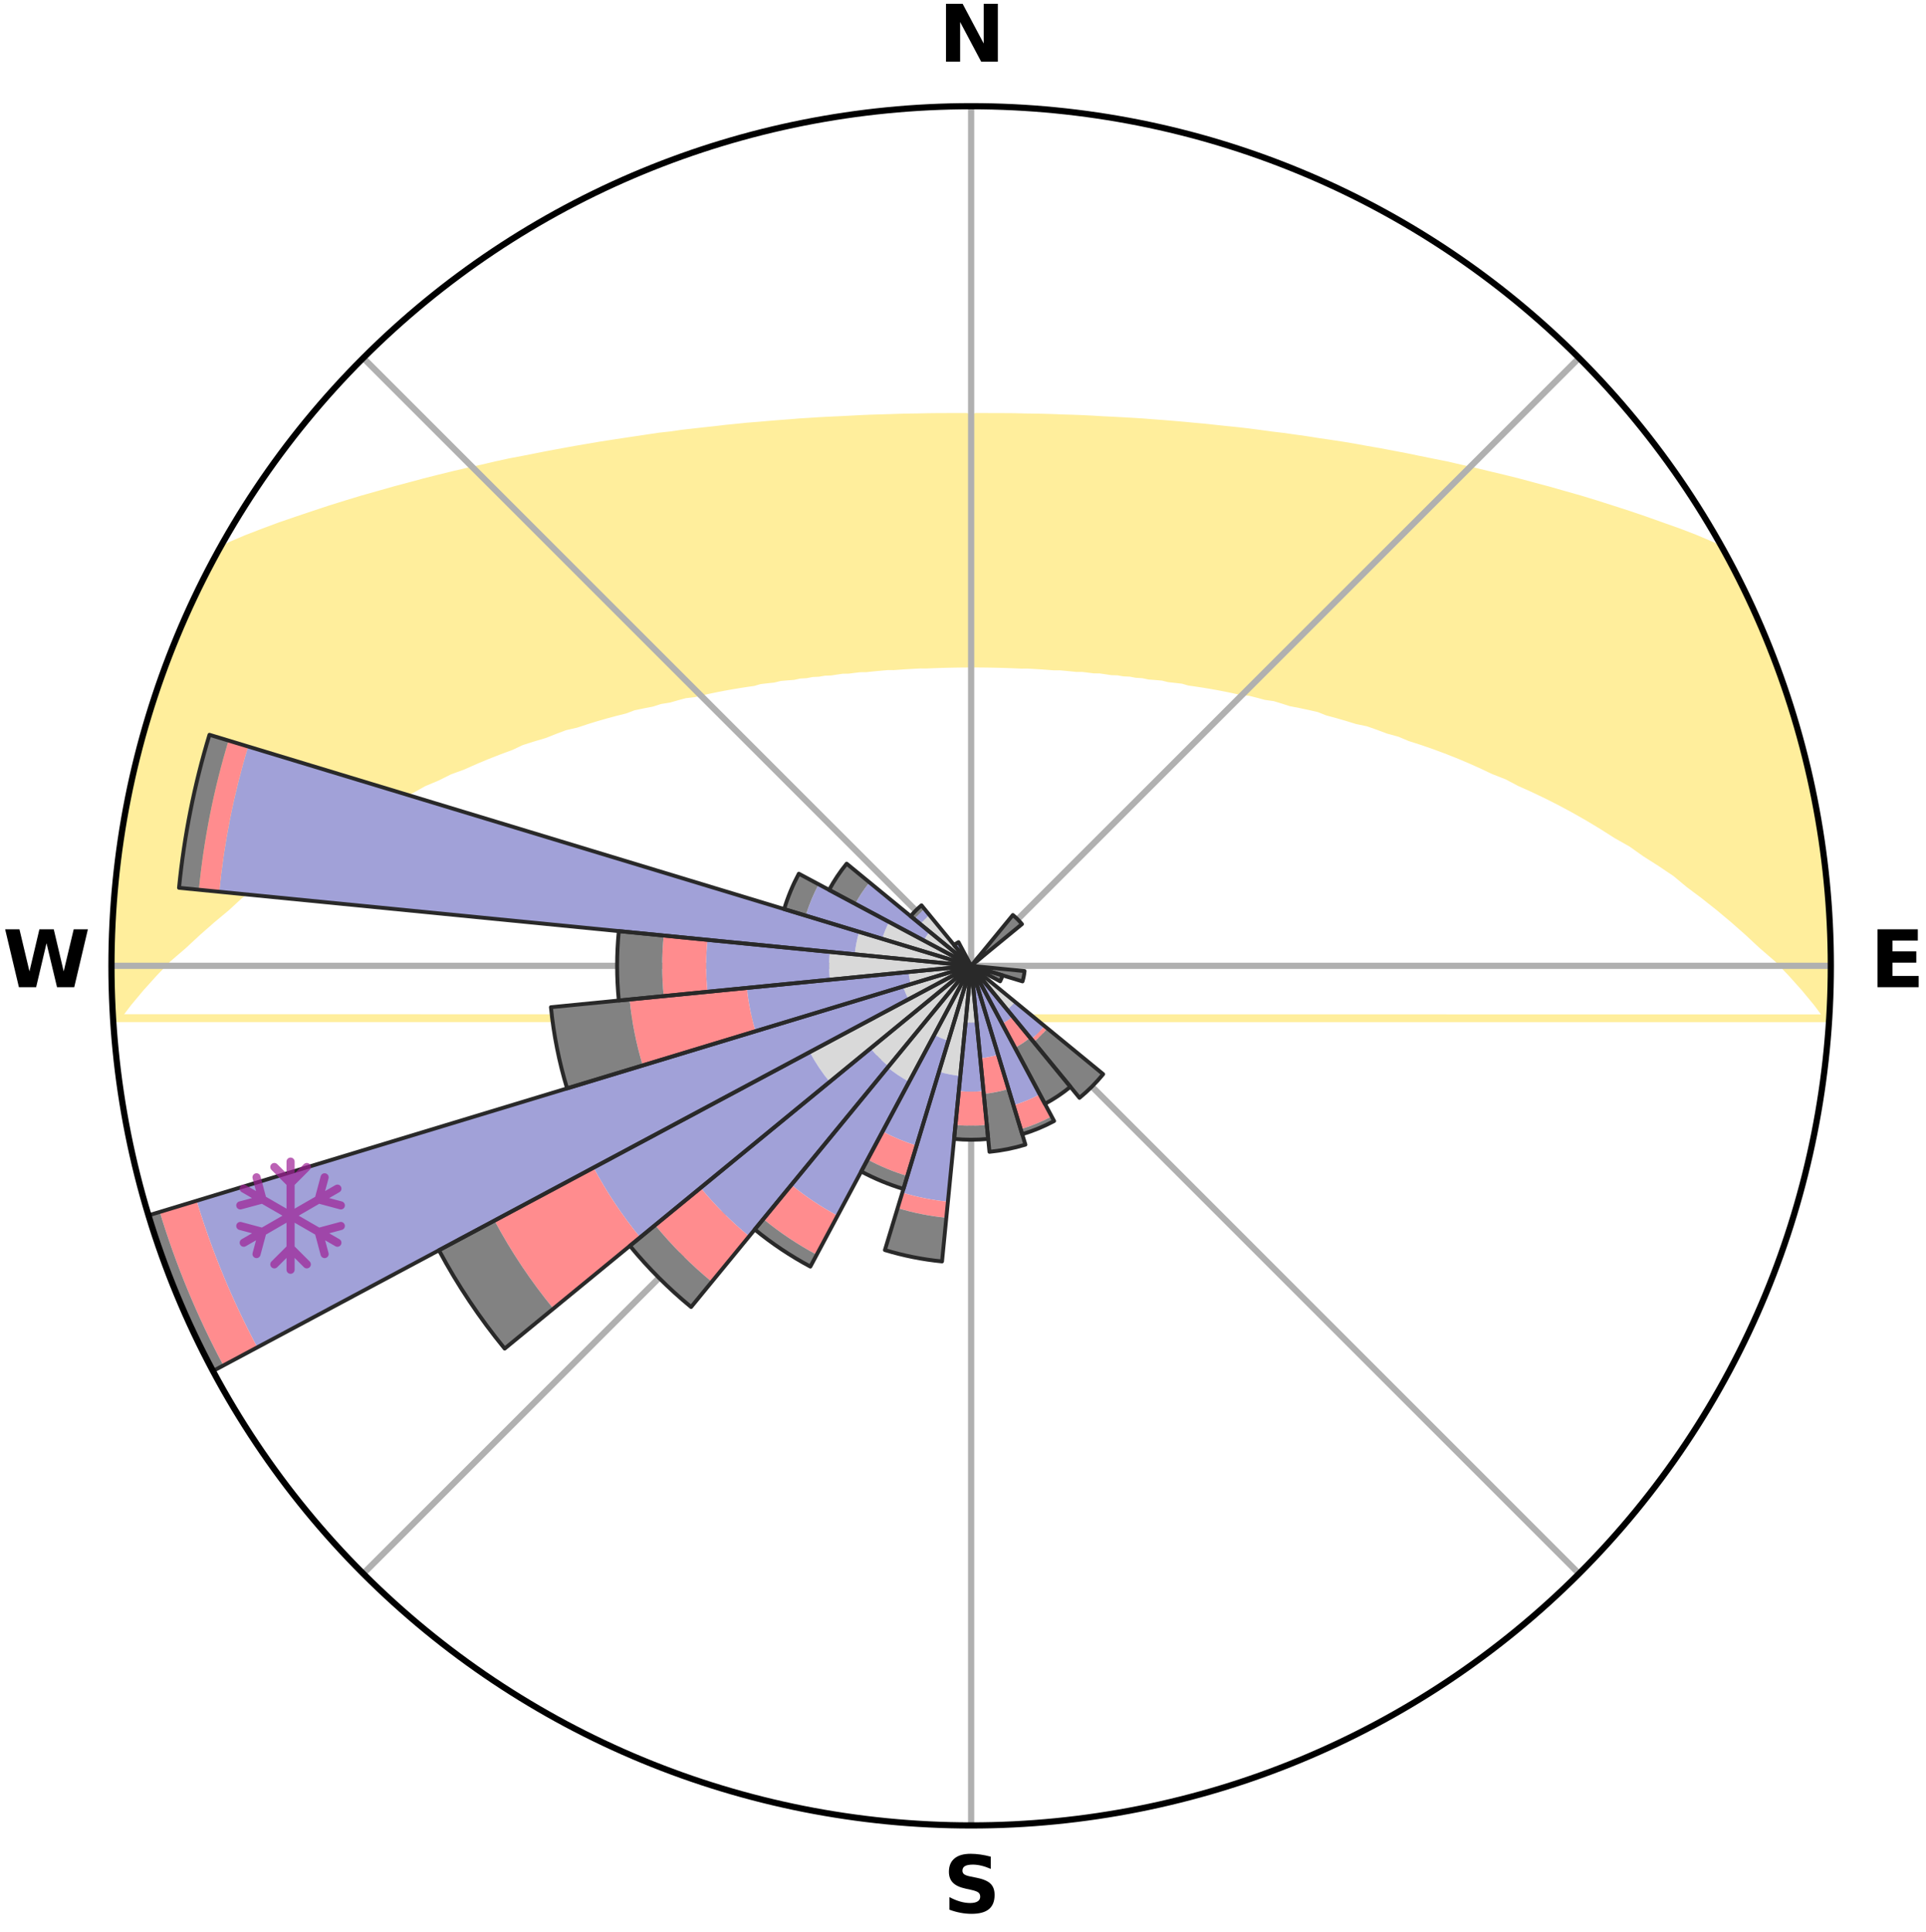<?xml version="1.0" encoding="utf-8" standalone="no"?>
<!DOCTYPE svg PUBLIC "-//W3C//DTD SVG 1.1//EN"
  "http://www.w3.org/Graphics/SVG/1.1/DTD/svg11.dtd">
<svg xmlns:xlink="http://www.w3.org/1999/xlink" width="248.41pt" height="249.158pt" viewBox="0 0 248.41 249.158" xmlns="http://www.w3.org/2000/svg" version="1.1">
 <title>Ski Rose for Centro de Ski Chapa Verde</title>
 <defs>
  <style type="text/css">*{stroke-linejoin: round; stroke-linecap: butt}</style>
 </defs>
 <g id="figure_1">
  <g id="patch_1">
   <path d="M 0 249.158 
L 248.41 249.158 
L 248.41 0 
L 0 0 
z
" style="fill: #ffffff"/>
  </g>
  <g id="axes_1">
   <g id="patch_2">
    <path d="M 236.135 124.579 
C 236.135 110.018 233.267 95.599 227.695 82.147 
C 222.122 68.695 213.955 56.471 203.659 46.175 
C 193.363 35.879 181.139 27.711 167.687 22.139 
C 154.235 16.567 139.815 13.699 125.255 13.699 
C 110.694 13.699 96.275 16.567 82.823 22.139 
C 69.371 27.711 57.147 35.879 46.851 46.175 
C 36.555 56.471 28.387 68.695 22.815 82.147 
C 17.243 95.599 14.375 110.018 14.375 124.579 
C 14.375 139.14 17.243 153.559 22.815 167.011 
C 28.387 180.463 36.555 192.687 46.851 202.983 
C 57.147 213.279 69.371 221.447 82.823 227.019 
C 96.275 232.591 110.694 235.459 125.255 235.459 
C 139.815 235.459 154.235 232.591 167.687 227.019 
C 181.139 221.447 193.363 213.279 203.659 202.983 
C 213.955 192.687 222.122 180.463 227.695 167.011 
C 233.267 153.559 236.135 139.14 236.135 124.579 
M 125.255 124.579 
C 125.255 124.579 125.255 124.579 125.255 124.579 
C 125.255 124.579 125.255 124.579 125.255 124.579 
C 125.255 124.579 125.255 124.579 125.255 124.579 
C 125.255 124.579 125.255 124.579 125.255 124.579 
C 125.255 124.579 125.255 124.579 125.255 124.579 
C 125.255 124.579 125.255 124.579 125.255 124.579 
C 125.255 124.579 125.255 124.579 125.255 124.579 
C 125.255 124.579 125.255 124.579 125.255 124.579 
C 125.255 124.579 125.255 124.579 125.255 124.579 
C 125.255 124.579 125.255 124.579 125.255 124.579 
C 125.255 124.579 125.255 124.579 125.255 124.579 
C 125.255 124.579 125.255 124.579 125.255 124.579 
C 125.255 124.579 125.255 124.579 125.255 124.579 
C 125.255 124.579 125.255 124.579 125.255 124.579 
C 125.255 124.579 125.255 124.579 125.255 124.579 
C 125.255 124.579 125.255 124.579 125.255 124.579 
z
" style="fill: #ffffff"/>
   </g>
   <g id="PolyCollection_1">
    <defs>
     <path id="mf80bc04fd7" d="M 125.873 -195.38 
L 125.595 -163.56 
L 126.276 -163.559 
L 126.956 -163.553 
L 127.638 -163.544 
L 128.32 -163.531 
L 129.004 -163.514 
L 129.689 -163.494 
L 130.375 -163.47 
L 131.063 -163.443 
L 131.753 -163.411 
L 132.454 -163.42 
L 133.15 -163.383 
L 133.848 -163.342 
L 134.55 -163.296 
L 135.255 -163.245 
L 135.962 -163.189 
L 136.694 -163.196 
L 137.41 -163.132 
L 138.131 -163.062 
L 138.855 -162.985 
L 139.614 -162.984 
L 140.349 -162.897 
L 141.087 -162.802 
L 141.87 -162.792 
L 142.62 -162.684 
L 143.375 -162.568 
L 144.183 -162.544 
L 144.949 -162.411 
L 145.777 -162.375 
L 146.554 -162.226 
L 147.401 -162.176 
L 148.19 -162.006 
L 149.056 -161.94 
L 149.934 -161.865 
L 150.742 -161.663 
L 151.638 -161.567 
L 152.546 -161.462 
L 153.372 -161.222 
L 154.298 -161.091 
L 155.235 -160.948 
L 156.183 -160.791 
L 157.141 -160.62 
L 158.109 -160.433 
L 159.087 -160.231 
L 160.075 -160.012 
L 161.201 -159.903 
L 162.21 -159.648 
L 163.227 -159.374 
L 164.395 -159.207 
L 165.431 -158.893 
L 166.474 -158.558 
L 167.679 -158.325 
L 168.897 -158.067 
L 170.129 -157.784 
L 171.204 -157.354 
L 172.455 -157.019 
L 173.716 -156.655 
L 174.988 -156.262 
L 176.453 -155.953 
L 177.745 -155.498 
L 179.043 -155.011 
L 180.544 -154.599 
L 181.857 -154.044 
L 183.377 -153.558 
L 184.906 -153.031 
L 186.444 -152.464 
L 187.988 -151.856 
L 189.538 -151.206 
L 191.091 -150.513 
L 192.646 -149.776 
L 194.429 -149.075 
L 195.988 -148.246 
L 197.775 -147.445 
L 199.565 -146.591 
L 201.353 -145.683 
L 203.139 -144.721 
L 204.92 -143.705 
L 206.695 -142.634 
L 208.462 -141.508 
L 210.465 -140.372 
L 212.211 -139.131 
L 214.192 -137.871 
L 216.159 -136.547 
L 217.859 -135.13 
L 219.791 -133.682 
L 221.701 -132.17 
L 223.587 -130.593 
L 225.446 -128.954 
L 227.275 -127.251 
L 229.318 -125.487 
L 231.066 -123.656 
L 232.759 -121.764 
L 234.371 -119.815 
L 235.863 -117.814 
L 15.011 -117.836 
L 16.523 -119.832 
L 18.147 -121.774 
L 19.844 -123.659 
L 21.593 -125.484 
L 23.636 -127.24 
L 25.462 -128.936 
L 27.319 -130.569 
L 29.203 -132.139 
L 30.859 -133.668 
L 32.788 -135.114 
L 34.735 -136.496 
L 36.699 -137.814 
L 38.429 -139.109 
L 40.419 -140.302 
L 42.173 -141.482 
L 44.181 -142.553 
L 45.952 -143.618 
L 47.729 -144.629 
L 49.51 -145.585 
L 51.294 -146.487 
L 53.079 -147.336 
L 54.633 -148.209 
L 56.415 -148.956 
L 57.97 -149.736 
L 59.743 -150.385 
L 61.292 -151.074 
L 62.836 -151.72 
L 64.375 -152.324 
L 65.906 -152.887 
L 67.227 -153.511 
L 68.745 -153.996 
L 70.252 -154.443 
L 71.554 -154.962 
L 72.851 -155.448 
L 74.325 -155.789 
L 75.603 -156.211 
L 76.872 -156.603 
L 78.132 -156.966 
L 79.381 -157.301 
L 80.618 -157.609 
L 81.683 -158.013 
L 82.899 -158.27 
L 84.101 -158.503 
L 85.142 -158.838 
L 86.319 -159.026 
L 87.342 -159.319 
L 88.358 -159.593 
L 89.494 -159.721 
L 90.489 -159.957 
L 91.474 -160.177 
L 92.45 -160.379 
L 93.417 -160.566 
L 94.373 -160.737 
L 95.319 -160.895 
L 96.254 -161.039 
L 97.178 -161.17 
L 98.002 -161.41 
L 98.908 -161.516 
L 99.802 -161.612 
L 100.609 -161.815 
L 101.485 -161.891 
L 102.349 -161.958 
L 103.136 -162.129 
L 103.981 -162.18 
L 104.758 -162.33 
L 105.583 -162.368 
L 106.348 -162.501 
L 107.155 -162.527 
L 107.908 -162.644 
L 108.656 -162.753 
L 109.438 -162.765 
L 110.175 -162.861 
L 110.909 -162.949 
L 111.666 -162.952 
L 112.389 -163.03 
L 113.109 -163.101 
L 113.825 -163.167 
L 114.537 -163.226 
L 115.262 -163.22 
L 115.965 -163.272 
L 116.666 -163.32 
L 117.364 -163.362 
L 118.06 -163.401 
L 118.753 -163.434 
L 119.449 -163.428 
L 120.136 -163.457 
L 120.822 -163.483 
L 121.507 -163.505 
L 122.19 -163.523 
L 122.872 -163.538 
L 123.553 -163.549 
L 124.234 -163.556 
L 124.915 -163.561 
L 124.637 -195.38 
L 124.637 -195.38 
L 123.401 -195.377 
L 122.164 -195.376 
L 120.925 -195.372 
L 119.684 -195.358 
L 118.442 -195.33 
L 117.196 -195.314 
L 115.947 -195.283 
L 114.695 -195.239 
L 113.436 -195.203 
L 112.173 -195.164 
L 110.905 -195.109 
L 109.634 -195.04 
L 108.354 -194.976 
L 107.064 -194.916 
L 105.767 -194.851 
L 104.464 -194.767 
L 103.15 -194.686 
L 101.834 -194.576 
L 100.503 -194.477 
L 99.162 -194.368 
L 97.811 -194.249 
L 96.441 -194.142 
L 95.069 -194.002 
L 93.679 -193.865 
L 92.286 -193.699 
L 90.868 -193.548 
L 89.436 -193.386 
L 87.984 -193.223 
L 86.537 -193.012 
L 85.041 -192.849 
L 83.556 -192.626 
L 82.048 -192.401 
L 80.517 -192.171 
L 78.962 -191.935 
L 77.385 -191.69 
L 75.796 -191.419 
L 74.179 -191.142 
L 72.546 -190.843 
L 70.883 -190.537 
L 69.204 -190.207 
L 67.491 -189.869 
L 65.731 -189.538 
L 63.975 -189.154 
L 62.208 -188.736 
L 60.378 -188.334 
L 58.526 -187.902 
L 56.652 -187.442 
L 54.743 -186.962 
L 52.823 -186.442 
L 50.847 -185.916 
L 48.856 -185.35 
L 46.809 -184.773 
L 44.751 -184.149 
L 42.656 -183.496 
L 40.546 -182.798 
L 38.389 -182.074 
L 36.188 -181.321 
L 33.991 -180.506 
L 31.768 -179.647 
L 29.577 -178.711 
L 27.817 -177.483 
L 26.905 -175.777 
L 26.034 -174.049 
L 25.182 -172.311 
L 24.401 -170.541 
L 23.614 -168.774 
L 22.885 -166.982 
L 22.105 -165.211 
L 21.435 -163.396 
L 20.745 -161.588 
L 20.143 -159.749 
L 19.514 -157.919 
L 19.032 -156.044 
L 18.439 -154.202 
L 17.961 -152.327 
L 17.449 -150.461 
L 17.095 -148.558 
L 16.628 -146.679 
L 16.274 -144.777 
L 15.952 -142.87 
L 15.729 -140.948 
L 15.324 -139.052 
L 15.098 -137.13 
L 14.976 -135.198 
L 14.738 -133.277 
L 14.614 -131.346 
L 14.594 -129.411 
L 14.458 -127.48 
L 14.44 -125.546 
L 14.462 -123.612 
L 14.431 -121.677 
L 14.529 -119.745 
L 14.789 -117.823 
L 235.863 -117.814 
L 235.915 -119.748 
L 236.07 -121.677 
L 236.059 -123.612 
L 236.105 -125.546 
L 236.03 -127.48 
L 235.919 -129.411 
L 235.907 -131.347 
L 235.679 -133.27 
L 235.595 -135.204 
L 235.42 -137.131 
L 235.124 -139.044 
L 234.862 -140.96 
L 234.484 -142.858 
L 234.215 -144.774 
L 233.877 -146.678 
L 233.371 -148.548 
L 233.032 -150.454 
L 232.48 -152.309 
L 232.045 -154.195 
L 231.565 -156.07 
L 230.852 -157.874 
L 230.276 -159.719 
L 229.647 -161.546 
L 228.961 -163.353 
L 228.402 -165.21 
L 227.685 -167.007 
L 226.896 -168.774 
L 226.104 -170.539 
L 225.289 -172.293 
L 224.479 -174.05 
L 223.606 -175.778 
L 222.697 -177.486 
L 220.934 -178.712 
L 218.744 -179.648 
L 216.521 -180.507 
L 214.287 -181.299 
L 212.116 -182.071 
L 209.968 -182.801 
L 207.839 -183.486 
L 205.76 -184.15 
L 203.706 -184.777 
L 201.661 -185.355 
L 199.67 -185.922 
L 197.694 -186.448 
L 195.771 -186.966 
L 193.859 -187.443 
L 191.972 -187.891 
L 190.136 -188.338 
L 188.311 -188.745 
L 186.535 -189.155 
L 184.753 -189.51 
L 183.013 -189.863 
L 181.313 -190.215 
L 179.624 -190.534 
L 177.969 -190.85 
L 176.325 -191.135 
L 174.719 -191.427 
L 173.128 -191.694 
L 171.548 -191.935 
L 169.987 -192.162 
L 168.465 -192.405 
L 166.948 -192.616 
L 165.455 -192.826 
L 163.967 -193.003 
L 162.515 -193.203 
L 161.076 -193.391 
L 159.646 -193.556 
L 158.224 -193.701 
L 156.822 -193.848 
L 155.44 -194.001 
L 154.061 -194.124 
L 152.7 -194.254 
L 151.35 -194.372 
L 150.008 -194.481 
L 148.677 -194.58 
L 147.359 -194.685 
L 146.045 -194.766 
L 144.74 -194.84 
L 143.444 -194.91 
L 142.154 -194.971 
L 140.878 -195.049 
L 139.605 -195.113 
L 138.337 -195.162 
L 137.072 -195.197 
L 135.816 -195.248 
L 134.564 -195.286 
L 133.314 -195.311 
L 132.067 -195.328 
L 130.826 -195.361 
L 129.585 -195.369 
L 128.346 -195.373 
L 127.109 -195.377 
L 125.873 -195.38 
z
" style="stroke: #ffee9c"/>
    </defs>
    <g clip-path="url(#pb881c1a5d5)">
     <use xlink:href="#mf80bc04fd7" x="0" y="249.158" style="fill: #ffee9c; stroke: #ffee9c"/>
    </g>
   </g>
   <g id="matplotlib.axis_1">
    <g id="xtick_1">
     <g id="line2d_1">
      <path d="M 125.255 124.579 
L 125.255 13.699 
" clip-path="url(#pb881c1a5d5)" style="fill: none; stroke: #b0b0b0; stroke-width: 0.8; stroke-linecap: square"/>
     </g>
     <g id="text_1">
      <!-- N -->
      <g transform="translate(121.07 7.958) scale(0.1 -0.1)">
       <defs>
        <path id="DejaVuSans-Bold-4e" d="M 588 4666 
L 1931 4666 
L 3628 1466 
L 3628 4666 
L 4769 4666 
L 4769 0 
L 3425 0 
L 1728 3200 
L 1728 0 
L 588 0 
L 588 4666 
z
" transform="scale(0.016)"/>
       </defs>
       <use xlink:href="#DejaVuSans-Bold-4e"/>
      </g>
     </g>
    </g>
    <g id="xtick_2">
     <g id="line2d_2">
      <path d="M 125.255 124.579 
L 203.659 46.175 
" clip-path="url(#pb881c1a5d5)" style="fill: none; stroke: #b0b0b0; stroke-width: 0.8; stroke-linecap: square"/>
     </g>
    </g>
    <g id="xtick_3">
     <g id="line2d_3">
      <path d="M 125.255 124.579 
L 236.135 124.579 
" clip-path="url(#pb881c1a5d5)" style="fill: none; stroke: #b0b0b0; stroke-width: 0.8; stroke-linecap: square"/>
     </g>
     <g id="text_2">
      <!-- E -->
      <g transform="translate(241.219 127.338) scale(0.1 -0.1)">
       <defs>
        <path id="DejaVuSans-Bold-45" d="M 588 4666 
L 3834 4666 
L 3834 3756 
L 1791 3756 
L 1791 2888 
L 3713 2888 
L 3713 1978 
L 1791 1978 
L 1791 909 
L 3903 909 
L 3903 0 
L 588 0 
L 588 4666 
z
" transform="scale(0.016)"/>
       </defs>
       <use xlink:href="#DejaVuSans-Bold-45"/>
      </g>
     </g>
    </g>
    <g id="xtick_4">
     <g id="line2d_4">
      <path d="M 125.255 124.579 
L 203.659 202.983 
" clip-path="url(#pb881c1a5d5)" style="fill: none; stroke: #b0b0b0; stroke-width: 0.8; stroke-linecap: square"/>
     </g>
    </g>
    <g id="xtick_5">
     <g id="line2d_5">
      <path d="M 125.255 124.579 
L 125.255 235.459 
" clip-path="url(#pb881c1a5d5)" style="fill: none; stroke: #b0b0b0; stroke-width: 0.8; stroke-linecap: square"/>
     </g>
     <g id="text_3">
      <!-- S -->
      <g transform="translate(121.654 246.718) scale(0.1 -0.1)">
       <defs>
        <path id="DejaVuSans-Bold-53" d="M 3834 4519 
L 3834 3531 
Q 3450 3703 3084 3790 
Q 2719 3878 2394 3878 
Q 1963 3878 1756 3759 
Q 1550 3641 1550 3391 
Q 1550 3203 1689 3098 
Q 1828 2994 2194 2919 
L 2706 2816 
Q 3484 2659 3812 2340 
Q 4141 2022 4141 1434 
Q 4141 663 3683 286 
Q 3225 -91 2284 -91 
Q 1841 -91 1394 -6 
Q 947 78 500 244 
L 500 1259 
Q 947 1022 1364 901 
Q 1781 781 2169 781 
Q 2563 781 2772 912 
Q 2981 1044 2981 1288 
Q 2981 1506 2839 1625 
Q 2697 1744 2272 1838 
L 1806 1941 
Q 1106 2091 782 2419 
Q 459 2747 459 3303 
Q 459 4000 909 4375 
Q 1359 4750 2203 4750 
Q 2588 4750 2994 4692 
Q 3400 4634 3834 4519 
z
" transform="scale(0.016)"/>
       </defs>
       <use xlink:href="#DejaVuSans-Bold-53"/>
      </g>
     </g>
    </g>
    <g id="xtick_6">
     <g id="line2d_6">
      <path d="M 125.255 124.579 
L 46.851 202.983 
" clip-path="url(#pb881c1a5d5)" style="fill: none; stroke: #b0b0b0; stroke-width: 0.8; stroke-linecap: square"/>
     </g>
    </g>
    <g id="xtick_7">
     <g id="line2d_7">
      <path d="M 125.255 124.579 
L 14.375 124.579 
" clip-path="url(#pb881c1a5d5)" style="fill: none; stroke: #b0b0b0; stroke-width: 0.8; stroke-linecap: square"/>
     </g>
     <g id="text_4">
      <!-- W -->
      <g transform="translate(0.36 127.338) scale(0.1 -0.1)">
       <defs>
        <path id="DejaVuSans-Bold-57" d="M 191 4666 
L 1344 4666 
L 2150 1275 
L 2950 4666 
L 4109 4666 
L 4909 1275 
L 5716 4666 
L 6859 4666 
L 5759 0 
L 4372 0 
L 3525 3547 
L 2688 0 
L 1300 0 
L 191 4666 
z
" transform="scale(0.016)"/>
       </defs>
       <use xlink:href="#DejaVuSans-Bold-57"/>
      </g>
     </g>
    </g>
    <g id="xtick_8">
     <g id="line2d_8">
      <path d="M 125.255 124.579 
L 46.851 46.175 
" clip-path="url(#pb881c1a5d5)" style="fill: none; stroke: #b0b0b0; stroke-width: 0.8; stroke-linecap: square"/>
     </g>
    </g>
   </g>
   <g id="matplotlib.axis_2"/>
   <g id="patch_3">
    <path d="M 125.255 124.579 
C 125.255 124.579 125.255 124.579 125.255 124.579 
C 125.255 124.579 125.255 124.579 125.255 124.579 
L 125.255 124.579 
C 125.255 124.579 125.255 124.579 125.255 124.579 
C 125.255 124.579 125.255 124.579 125.255 124.579 
z
" clip-path="url(#pb881c1a5d5)" style="fill: #d9d9d9"/>
   </g>
   <g id="patch_4">
    <path d="M 125.255 124.579 
C 125.255 124.579 125.255 124.579 125.255 124.579 
C 125.255 124.579 125.255 124.579 125.255 124.579 
L 125.255 124.579 
C 125.255 124.579 125.255 124.579 125.255 124.579 
C 125.255 124.579 125.255 124.579 125.255 124.579 
z
" clip-path="url(#pb881c1a5d5)" style="fill: #d9d9d9"/>
   </g>
   <g id="patch_5">
    <path d="M 125.255 124.579 
C 125.255 124.579 125.255 124.579 125.255 124.579 
C 125.255 124.579 125.255 124.579 125.255 124.579 
L 125.255 124.579 
C 125.255 124.579 125.255 124.579 125.255 124.579 
C 125.255 124.579 125.255 124.579 125.255 124.579 
z
" clip-path="url(#pb881c1a5d5)" style="fill: #d9d9d9"/>
   </g>
   <g id="patch_6">
    <path d="M 125.255 124.579 
C 125.255 124.579 125.255 124.579 125.255 124.579 
C 125.255 124.579 125.255 124.579 125.255 124.579 
L 125.255 124.579 
C 125.255 124.579 125.255 124.579 125.255 124.579 
C 125.255 124.579 125.255 124.579 125.255 124.579 
z
" clip-path="url(#pb881c1a5d5)" style="fill: #d9d9d9"/>
   </g>
   <g id="patch_7">
    <path d="M 125.255 124.579 
C 125.255 124.579 125.255 124.579 125.255 124.579 
C 125.255 124.579 125.255 124.579 125.255 124.579 
L 125.255 124.579 
C 125.255 124.579 125.255 124.579 125.255 124.579 
C 125.255 124.579 125.255 124.579 125.255 124.579 
z
" clip-path="url(#pb881c1a5d5)" style="fill: #d9d9d9"/>
   </g>
   <g id="patch_8">
    <path d="M 125.255 124.579 
C 125.255 124.579 125.255 124.579 125.255 124.579 
C 125.255 124.579 125.255 124.579 125.255 124.579 
L 125.255 124.579 
C 125.255 124.579 125.255 124.579 125.255 124.579 
C 125.255 124.579 125.255 124.579 125.255 124.579 
z
" clip-path="url(#pb881c1a5d5)" style="fill: #d9d9d9"/>
   </g>
   <g id="patch_9">
    <path d="M 125.255 124.579 
C 125.255 124.579 125.255 124.579 125.255 124.579 
C 125.255 124.579 125.255 124.579 125.255 124.579 
L 125.255 124.579 
C 125.255 124.579 125.255 124.579 125.255 124.579 
C 125.255 124.579 125.255 124.579 125.255 124.579 
z
" clip-path="url(#pb881c1a5d5)" style="fill: #d9d9d9"/>
   </g>
   <g id="patch_10">
    <path d="M 125.255 124.579 
C 125.255 124.579 125.255 124.579 125.255 124.579 
C 125.255 124.579 125.255 124.579 125.255 124.579 
L 125.255 124.579 
C 125.255 124.579 125.255 124.579 125.255 124.579 
C 125.255 124.579 125.255 124.579 125.255 124.579 
z
" clip-path="url(#pb881c1a5d5)" style="fill: #d9d9d9"/>
   </g>
   <g id="patch_11">
    <path d="M 125.255 124.579 
C 125.255 124.579 125.255 124.579 125.255 124.579 
C 125.255 124.579 125.255 124.579 125.255 124.579 
L 125.255 124.579 
C 125.255 124.579 125.255 124.579 125.255 124.579 
C 125.255 124.579 125.255 124.579 125.255 124.579 
z
" clip-path="url(#pb881c1a5d5)" style="fill: #d9d9d9"/>
   </g>
   <g id="patch_12">
    <path d="M 125.255 124.579 
C 125.255 124.579 125.255 124.579 125.255 124.579 
C 125.255 124.579 125.255 124.579 125.255 124.579 
L 125.255 124.579 
C 125.255 124.579 125.255 124.579 125.255 124.579 
C 125.255 124.579 125.255 124.579 125.255 124.579 
z
" clip-path="url(#pb881c1a5d5)" style="fill: #d9d9d9"/>
   </g>
   <g id="patch_13">
    <path d="M 125.255 124.579 
C 125.255 124.579 125.255 124.579 125.255 124.579 
C 125.255 124.579 125.255 124.579 125.255 124.579 
L 125.255 124.579 
C 125.255 124.579 125.255 124.579 125.255 124.579 
C 125.255 124.579 125.255 124.579 125.255 124.579 
z
" clip-path="url(#pb881c1a5d5)" style="fill: #d9d9d9"/>
   </g>
   <g id="patch_14">
    <path d="M 125.255 124.579 
C 125.255 124.579 125.255 124.579 125.255 124.579 
C 125.255 124.579 125.255 124.579 125.255 124.579 
L 125.255 124.579 
C 125.255 124.579 125.255 124.579 125.255 124.579 
C 125.255 124.579 125.255 124.579 125.255 124.579 
z
" clip-path="url(#pb881c1a5d5)" style="fill: #d9d9d9"/>
   </g>
   <g id="patch_15">
    <path d="M 125.255 124.579 
C 125.255 124.579 125.255 124.579 125.255 124.579 
C 125.255 124.579 125.255 124.579 125.255 124.579 
L 129.913 130.255 
C 130.099 130.103 130.277 129.941 130.447 129.771 
C 130.617 129.602 130.779 129.423 130.931 129.238 
z
" clip-path="url(#pb881c1a5d5)" style="fill: #d9d9d9"/>
   </g>
   <g id="patch_16">
    <path d="M 125.255 124.579 
C 125.255 124.579 125.255 124.579 125.255 124.579 
C 125.255 124.579 125.255 124.579 125.255 124.579 
L 125.255 124.579 
C 125.255 124.579 125.255 124.579 125.255 124.579 
C 125.255 124.579 125.255 124.579 125.255 124.579 
z
" clip-path="url(#pb881c1a5d5)" style="fill: #d9d9d9"/>
   </g>
   <g id="patch_17">
    <path d="M 125.255 124.579 
C 125.255 124.579 125.255 124.579 125.255 124.579 
C 125.255 124.579 125.255 124.579 125.255 124.579 
L 125.255 124.579 
C 125.255 124.579 125.255 124.579 125.255 124.579 
C 125.255 124.579 125.255 124.579 125.255 124.579 
z
" clip-path="url(#pb881c1a5d5)" style="fill: #d9d9d9"/>
   </g>
   <g id="patch_18">
    <path d="M 125.255 124.579 
C 125.255 124.579 125.255 124.579 125.255 124.579 
C 125.255 124.579 125.255 124.579 125.255 124.579 
L 125.255 124.579 
C 125.255 124.579 125.255 124.579 125.255 124.579 
C 125.255 124.579 125.255 124.579 125.255 124.579 
z
" clip-path="url(#pb881c1a5d5)" style="fill: #d9d9d9"/>
   </g>
   <g id="patch_19">
    <path d="M 125.255 124.579 
C 125.255 124.579 125.255 124.579 125.255 124.579 
C 125.255 124.579 125.255 124.579 125.255 124.579 
L 124.535 131.887 
C 124.774 131.91 125.014 131.922 125.255 131.922 
C 125.495 131.922 125.735 131.91 125.975 131.887 
z
" clip-path="url(#pb881c1a5d5)" style="fill: #d9d9d9"/>
   </g>
   <g id="patch_20">
    <path d="M 125.255 124.579 
C 125.255 124.579 125.255 124.579 125.255 124.579 
C 125.255 124.579 125.255 124.579 125.255 124.579 
L 121.112 138.237 
C 121.559 138.373 122.012 138.486 122.47 138.577 
C 122.929 138.669 123.391 138.737 123.856 138.783 
z
" clip-path="url(#pb881c1a5d5)" style="fill: #d9d9d9"/>
   </g>
   <g id="patch_21">
    <path d="M 125.255 124.579 
C 125.255 124.579 125.255 124.579 125.255 124.579 
C 125.255 124.579 125.255 124.579 125.255 124.579 
L 120.497 133.48 
C 120.789 133.635 121.088 133.777 121.393 133.903 
C 121.698 134.03 122.009 134.141 122.325 134.237 
z
" clip-path="url(#pb881c1a5d5)" style="fill: #d9d9d9"/>
   </g>
   <g id="patch_22">
    <path d="M 125.255 124.579 
C 125.255 124.579 125.255 124.579 125.255 124.579 
C 125.255 124.579 125.255 124.579 125.255 124.579 
L 114.497 137.688 
C 114.926 138.04 115.372 138.371 115.833 138.679 
C 116.295 138.988 116.771 139.273 117.261 139.535 
z
" clip-path="url(#pb881c1a5d5)" style="fill: #d9d9d9"/>
   </g>
   <g id="patch_23">
    <path d="M 125.255 124.579 
C 125.255 124.579 125.255 124.579 125.255 124.579 
C 125.255 124.579 125.255 124.579 125.255 124.579 
L 112.283 135.225 
C 112.632 135.649 113.001 136.057 113.389 136.445 
C 113.777 136.833 114.185 137.202 114.609 137.551 
z
" clip-path="url(#pb881c1a5d5)" style="fill: #d9d9d9"/>
   </g>
   <g id="patch_24">
    <path d="M 125.255 124.579 
C 125.255 124.579 125.255 124.579 125.255 124.579 
C 125.255 124.579 125.255 124.579 125.255 124.579 
L 104.437 135.706 
C 104.801 136.388 105.199 137.051 105.628 137.693 
C 106.057 138.336 106.518 138.957 107.008 139.554 
z
" clip-path="url(#pb881c1a5d5)" style="fill: #d9d9d9"/>
   </g>
   <g id="patch_25">
    <path d="M 125.255 124.579 
C 125.255 124.579 125.255 124.579 125.255 124.579 
C 125.255 124.579 125.255 124.579 125.255 124.579 
L 116.491 127.238 
C 116.578 127.525 116.679 127.807 116.793 128.084 
C 116.908 128.361 117.036 128.632 117.178 128.896 
z
" clip-path="url(#pb881c1a5d5)" style="fill: #d9d9d9"/>
   </g>
   <g id="patch_26">
    <path d="M 125.255 124.579 
C 125.255 124.579 125.255 124.579 125.255 124.579 
C 125.255 124.579 125.255 124.579 125.255 124.579 
L 117.176 125.375 
C 117.202 125.639 117.241 125.902 117.293 126.163 
C 117.344 126.423 117.409 126.681 117.486 126.936 
z
" clip-path="url(#pb881c1a5d5)" style="fill: #d9d9d9"/>
   </g>
   <g id="patch_27">
    <path d="M 125.255 124.579 
C 125.255 124.579 125.255 124.579 125.255 124.579 
C 125.255 124.579 125.255 124.579 125.255 124.579 
L 107.026 122.784 
C 106.967 123.38 106.938 123.98 106.938 124.579 
C 106.938 125.179 106.967 125.778 107.026 126.374 
z
" clip-path="url(#pb881c1a5d5)" style="fill: #d9d9d9"/>
   </g>
   <g id="patch_28">
    <path d="M 125.255 124.579 
C 125.255 124.579 125.255 124.579 125.255 124.579 
C 125.255 124.579 125.255 124.579 125.255 124.579 
L 110.816 120.199 
C 110.672 120.672 110.552 121.151 110.456 121.635 
C 110.36 122.12 110.287 122.609 110.239 123.1 
z
" clip-path="url(#pb881c1a5d5)" style="fill: #d9d9d9"/>
   </g>
   <g id="patch_29">
    <path d="M 125.255 124.579 
C 125.255 124.579 125.255 124.579 125.255 124.579 
C 125.255 124.579 125.255 124.579 125.255 124.579 
L 114.679 118.926 
C 114.494 119.273 114.326 119.628 114.176 119.99 
C 114.026 120.353 113.894 120.723 113.78 121.098 
z
" clip-path="url(#pb881c1a5d5)" style="fill: #d9d9d9"/>
   </g>
   <g id="patch_30">
    <path d="M 125.255 124.579 
C 125.255 124.579 125.255 124.579 125.255 124.579 
C 125.255 124.579 125.255 124.579 125.255 124.579 
L 119.903 120.187 
C 119.759 120.362 119.624 120.544 119.498 120.733 
C 119.372 120.921 119.256 121.116 119.149 121.315 
z
" clip-path="url(#pb881c1a5d5)" style="fill: #d9d9d9"/>
   </g>
   <g id="patch_31">
    <path d="M 125.255 124.579 
C 125.255 124.579 125.255 124.579 125.255 124.579 
C 125.255 124.579 125.255 124.579 125.255 124.579 
L 119.876 118.025 
C 119.661 118.201 119.455 118.387 119.259 118.583 
C 119.063 118.78 118.876 118.985 118.7 119.2 
z
" clip-path="url(#pb881c1a5d5)" style="fill: #d9d9d9"/>
   </g>
   <g id="patch_32">
    <path d="M 125.255 124.579 
C 125.255 124.579 125.255 124.579 125.255 124.579 
C 125.255 124.579 125.255 124.579 125.255 124.579 
L 125.255 124.579 
C 125.255 124.579 125.255 124.579 125.255 124.579 
C 125.255 124.579 125.255 124.579 125.255 124.579 
z
" clip-path="url(#pb881c1a5d5)" style="fill: #d9d9d9"/>
   </g>
   <g id="patch_33">
    <path d="M 125.255 124.579 
C 125.255 124.579 125.255 124.579 125.255 124.579 
C 125.255 124.579 125.255 124.579 125.255 124.579 
L 125.255 124.579 
C 125.255 124.579 125.255 124.579 125.255 124.579 
C 125.255 124.579 125.255 124.579 125.255 124.579 
z
" clip-path="url(#pb881c1a5d5)" style="fill: #d9d9d9"/>
   </g>
   <g id="patch_34">
    <path d="M 125.255 124.579 
C 125.255 124.579 125.255 124.579 125.255 124.579 
C 125.255 124.579 125.255 124.579 125.255 124.579 
L 125.255 124.579 
C 125.255 124.579 125.255 124.579 125.255 124.579 
C 125.255 124.579 125.255 124.579 125.255 124.579 
z
" clip-path="url(#pb881c1a5d5)" style="fill: #d9d9d9"/>
   </g>
   <g id="patch_35">
    <path d="M 125.255 124.579 
C 125.255 124.579 125.255 124.579 125.255 124.579 
C 125.255 124.579 125.255 124.579 125.255 124.579 
L 125.255 124.579 
C 125.255 124.579 125.255 124.579 125.255 124.579 
C 125.255 124.579 125.255 124.579 125.255 124.579 
z
" clip-path="url(#pb881c1a5d5)" style="fill: #a1a1d8"/>
   </g>
   <g id="patch_36">
    <path d="M 125.255 124.579 
C 125.255 124.579 125.255 124.579 125.255 124.579 
C 125.255 124.579 125.255 124.579 125.255 124.579 
L 125.255 124.579 
C 125.255 124.579 125.255 124.579 125.255 124.579 
C 125.255 124.579 125.255 124.579 125.255 124.579 
z
" clip-path="url(#pb881c1a5d5)" style="fill: #a1a1d8"/>
   </g>
   <g id="patch_37">
    <path d="M 125.255 124.579 
C 125.255 124.579 125.255 124.579 125.255 124.579 
C 125.255 124.579 125.255 124.579 125.255 124.579 
L 125.255 124.579 
C 125.255 124.579 125.255 124.579 125.255 124.579 
C 125.255 124.579 125.255 124.579 125.255 124.579 
z
" clip-path="url(#pb881c1a5d5)" style="fill: #a1a1d8"/>
   </g>
   <g id="patch_38">
    <path d="M 125.255 124.579 
C 125.255 124.579 125.255 124.579 125.255 124.579 
C 125.255 124.579 125.255 124.579 125.255 124.579 
L 125.255 124.579 
C 125.255 124.579 125.255 124.579 125.255 124.579 
C 125.255 124.579 125.255 124.579 125.255 124.579 
z
" clip-path="url(#pb881c1a5d5)" style="fill: #a1a1d8"/>
   </g>
   <g id="patch_39">
    <path d="M 125.255 124.579 
C 125.255 124.579 125.255 124.579 125.255 124.579 
C 125.255 124.579 125.255 124.579 125.255 124.579 
L 125.255 124.579 
C 125.255 124.579 125.255 124.579 125.255 124.579 
C 125.255 124.579 125.255 124.579 125.255 124.579 
z
" clip-path="url(#pb881c1a5d5)" style="fill: #a1a1d8"/>
   </g>
   <g id="patch_40">
    <path d="M 125.255 124.579 
C 125.255 124.579 125.255 124.579 125.255 124.579 
C 125.255 124.579 125.255 124.579 125.255 124.579 
L 125.255 124.579 
C 125.255 124.579 125.255 124.579 125.255 124.579 
C 125.255 124.579 125.255 124.579 125.255 124.579 
z
" clip-path="url(#pb881c1a5d5)" style="fill: #a1a1d8"/>
   </g>
   <g id="patch_41">
    <path d="M 125.255 124.579 
C 125.255 124.579 125.255 124.579 125.255 124.579 
C 125.255 124.579 125.255 124.579 125.255 124.579 
L 125.255 124.579 
C 125.255 124.579 125.255 124.579 125.255 124.579 
C 125.255 124.579 125.255 124.579 125.255 124.579 
z
" clip-path="url(#pb881c1a5d5)" style="fill: #a1a1d8"/>
   </g>
   <g id="patch_42">
    <path d="M 125.255 124.579 
C 125.255 124.579 125.255 124.579 125.255 124.579 
C 125.255 124.579 125.255 124.579 125.255 124.579 
L 125.255 124.579 
C 125.255 124.579 125.255 124.579 125.255 124.579 
C 125.255 124.579 125.255 124.579 125.255 124.579 
z
" clip-path="url(#pb881c1a5d5)" style="fill: #a1a1d8"/>
   </g>
   <g id="patch_43">
    <path d="M 125.255 124.579 
C 125.255 124.579 125.255 124.579 125.255 124.579 
C 125.255 124.579 125.255 124.579 125.255 124.579 
L 125.255 124.579 
C 125.255 124.579 125.255 124.579 125.255 124.579 
C 125.255 124.579 125.255 124.579 125.255 124.579 
z
" clip-path="url(#pb881c1a5d5)" style="fill: #a1a1d8"/>
   </g>
   <g id="patch_44">
    <path d="M 125.255 124.579 
C 125.255 124.579 125.255 124.579 125.255 124.579 
C 125.255 124.579 125.255 124.579 125.255 124.579 
L 125.255 124.579 
C 125.255 124.579 125.255 124.579 125.255 124.579 
C 125.255 124.579 125.255 124.579 125.255 124.579 
z
" clip-path="url(#pb881c1a5d5)" style="fill: #a1a1d8"/>
   </g>
   <g id="patch_45">
    <path d="M 125.255 124.579 
C 125.255 124.579 125.255 124.579 125.255 124.579 
C 125.255 124.579 125.255 124.579 125.255 124.579 
L 125.255 124.579 
C 125.255 124.579 125.255 124.579 125.255 124.579 
C 125.255 124.579 125.255 124.579 125.255 124.579 
z
" clip-path="url(#pb881c1a5d5)" style="fill: #a1a1d8"/>
   </g>
   <g id="patch_46">
    <path d="M 125.255 124.579 
C 125.255 124.579 125.255 124.579 125.255 124.579 
C 125.255 124.579 125.255 124.579 125.255 124.579 
L 125.255 124.579 
C 125.255 124.579 125.255 124.579 125.255 124.579 
C 125.255 124.579 125.255 124.579 125.255 124.579 
z
" clip-path="url(#pb881c1a5d5)" style="fill: #a1a1d8"/>
   </g>
   <g id="patch_47">
    <path d="M 130.931 129.238 
C 130.779 129.423 130.617 129.602 130.447 129.771 
C 130.277 129.941 130.099 130.103 129.913 130.255 
L 133.019 134.04 
C 133.329 133.786 133.626 133.516 133.909 133.233 
C 134.192 132.95 134.461 132.653 134.715 132.343 
z
" clip-path="url(#pb881c1a5d5)" style="fill: #a1a1d8"/>
   </g>
   <g id="patch_48">
    <path d="M 125.255 124.579 
C 125.255 124.579 125.255 124.579 125.255 124.579 
C 125.255 124.579 125.255 124.579 125.255 124.579 
L 129.252 132.057 
C 129.497 131.926 129.735 131.783 129.966 131.629 
C 130.196 131.475 130.419 131.31 130.634 131.134 
z
" clip-path="url(#pb881c1a5d5)" style="fill: #a1a1d8"/>
   </g>
   <g id="patch_49">
    <path d="M 125.255 124.579 
C 125.255 124.579 125.255 124.579 125.255 124.579 
C 125.255 124.579 125.255 124.579 125.255 124.579 
L 130.713 142.571 
C 131.302 142.392 131.881 142.185 132.45 141.949 
C 133.018 141.714 133.575 141.451 134.118 141.16 
z
" clip-path="url(#pb881c1a5d5)" style="fill: #a1a1d8"/>
   </g>
   <g id="patch_50">
    <path d="M 125.255 124.579 
C 125.255 124.579 125.255 124.579 125.255 124.579 
C 125.255 124.579 125.255 124.579 125.255 124.579 
L 126.43 136.513 
C 126.821 136.474 127.209 136.417 127.594 136.34 
C 127.979 136.263 128.36 136.168 128.736 136.054 
z
" clip-path="url(#pb881c1a5d5)" style="fill: #a1a1d8"/>
   </g>
   <g id="patch_51">
    <path d="M 125.975 131.887 
C 125.735 131.91 125.495 131.922 125.255 131.922 
C 125.014 131.922 124.774 131.91 124.535 131.887 
L 123.663 140.737 
C 124.192 140.789 124.723 140.816 125.255 140.816 
C 125.786 140.816 126.317 140.789 126.846 140.737 
z
" clip-path="url(#pb881c1a5d5)" style="fill: #a1a1d8"/>
   </g>
   <g id="patch_52">
    <path d="M 123.856 138.783 
C 123.391 138.737 122.929 138.669 122.47 138.577 
C 122.012 138.486 121.559 138.373 121.112 138.237 
L 116.38 153.835 
C 117.338 154.125 118.309 154.369 119.291 154.564 
C 120.272 154.759 121.262 154.906 122.258 155.004 
z
" clip-path="url(#pb881c1a5d5)" style="fill: #a1a1d8"/>
   </g>
   <g id="patch_53">
    <path d="M 122.325 134.237 
C 122.009 134.141 121.698 134.03 121.393 133.903 
C 121.088 133.777 120.789 133.635 120.497 133.48 
L 113.832 145.949 
C 114.532 146.323 115.249 146.662 115.982 146.966 
C 116.715 147.269 117.462 147.537 118.221 147.767 
z
" clip-path="url(#pb881c1a5d5)" style="fill: #a1a1d8"/>
   </g>
   <g id="patch_54">
    <path d="M 117.261 139.535 
C 116.771 139.273 116.295 138.988 115.833 138.679 
C 115.372 138.371 114.926 138.04 114.497 137.688 
L 102.066 152.835 
C 102.991 153.594 103.953 154.307 104.947 154.971 
C 105.942 155.636 106.969 156.251 108.024 156.815 
z
" clip-path="url(#pb881c1a5d5)" style="fill: #a1a1d8"/>
   </g>
   <g id="patch_55">
    <path d="M 114.609 137.551 
C 114.185 137.202 113.777 136.833 113.389 136.445 
C 113.001 136.057 112.632 135.649 112.283 135.225 
L 90.366 153.212 
C 91.303 154.354 92.296 155.449 93.34 156.494 
C 94.385 157.538 95.48 158.531 96.622 159.468 
z
" clip-path="url(#pb881c1a5d5)" style="fill: #a1a1d8"/>
   </g>
   <g id="patch_56">
    <path d="M 107.008 139.554 
C 106.518 138.957 106.057 138.336 105.628 137.693 
C 105.199 137.051 104.801 136.388 104.437 135.706 
L 76.552 150.611 
C 77.404 152.205 78.334 153.757 79.338 155.26 
C 80.342 156.762 81.42 158.215 82.567 159.612 
z
" clip-path="url(#pb881c1a5d5)" style="fill: #a1a1d8"/>
   </g>
   <g id="patch_57">
    <path d="M 117.178 128.896 
C 117.036 128.632 116.908 128.361 116.793 128.084 
C 116.679 127.807 116.578 127.525 116.491 127.238 
L 25.355 154.883 
C 26.347 158.153 27.499 161.372 28.806 164.529 
C 30.114 167.686 31.576 170.777 33.186 173.791 
z
" clip-path="url(#pb881c1a5d5)" style="fill: #a1a1d8"/>
   </g>
   <g id="patch_58">
    <path d="M 117.486 126.936 
C 117.409 126.681 117.344 126.423 117.293 126.163 
C 117.241 125.902 117.202 125.639 117.176 125.375 
L 96.33 127.428 
C 96.423 128.375 96.562 129.316 96.748 130.249 
C 96.934 131.182 97.165 132.106 97.441 133.016 
z
" clip-path="url(#pb881c1a5d5)" style="fill: #a1a1d8"/>
   </g>
   <g id="patch_59">
    <path d="M 107.026 126.374 
C 106.967 125.778 106.938 125.179 106.938 124.579 
C 106.938 123.98 106.967 123.38 107.026 122.784 
L 91.239 121.229 
C 91.129 122.342 91.074 123.46 91.074 124.579 
C 91.074 125.698 91.129 126.816 91.239 127.929 
z
" clip-path="url(#pb881c1a5d5)" style="fill: #a1a1d8"/>
   </g>
   <g id="patch_60">
    <path d="M 110.239 123.1 
C 110.287 122.609 110.36 122.12 110.456 121.635 
C 110.552 121.151 110.672 120.672 110.816 120.199 
L 32.002 96.291 
C 31.076 99.343 30.3 102.439 29.678 105.568 
C 29.056 108.696 28.587 111.853 28.275 115.027 
z
" clip-path="url(#pb881c1a5d5)" style="fill: #a1a1d8"/>
   </g>
   <g id="patch_61">
    <path d="M 113.78 121.098 
C 113.894 120.723 114.026 120.353 114.176 119.99 
C 114.326 119.628 114.494 119.273 114.679 118.926 
L 105.588 114.067 
C 105.244 114.711 104.932 115.371 104.652 116.045 
C 104.373 116.72 104.127 117.407 103.915 118.106 
z
" clip-path="url(#pb881c1a5d5)" style="fill: #a1a1d8"/>
   </g>
   <g id="patch_62">
    <path d="M 119.149 121.315 
C 119.256 121.116 119.372 120.921 119.498 120.733 
C 119.624 120.544 119.759 120.362 119.903 120.187 
L 112.146 113.821 
C 111.794 114.25 111.463 114.696 111.154 115.157 
C 110.846 115.619 110.561 116.095 110.299 116.585 
z
" clip-path="url(#pb881c1a5d5)" style="fill: #a1a1d8"/>
   </g>
   <g id="patch_63">
    <path d="M 118.7 119.2 
C 118.876 118.985 119.063 118.78 119.259 118.583 
C 119.455 118.387 119.661 118.201 119.876 118.025 
L 119.241 117.251 
C 119.001 117.448 118.771 117.656 118.551 117.876 
C 118.332 118.095 118.124 118.325 117.927 118.565 
z
" clip-path="url(#pb881c1a5d5)" style="fill: #a1a1d8"/>
   </g>
   <g id="patch_64">
    <path d="M 125.255 124.579 
C 125.255 124.579 125.255 124.579 125.255 124.579 
C 125.255 124.579 125.255 124.579 125.255 124.579 
L 123.623 121.526 
C 123.523 121.58 123.426 121.638 123.332 121.701 
C 123.237 121.764 123.146 121.831 123.059 121.903 
z
" clip-path="url(#pb881c1a5d5)" style="fill: #a1a1d8"/>
   </g>
   <g id="patch_65">
    <path d="M 125.255 124.579 
C 125.255 124.579 125.255 124.579 125.255 124.579 
C 125.255 124.579 125.255 124.579 125.255 124.579 
L 125.255 124.579 
C 125.255 124.579 125.255 124.579 125.255 124.579 
C 125.255 124.579 125.255 124.579 125.255 124.579 
z
" clip-path="url(#pb881c1a5d5)" style="fill: #a1a1d8"/>
   </g>
   <g id="patch_66">
    <path d="M 125.255 124.579 
C 125.255 124.579 125.255 124.579 125.255 124.579 
C 125.255 124.579 125.255 124.579 125.255 124.579 
L 125.255 124.579 
C 125.255 124.579 125.255 124.579 125.255 124.579 
C 125.255 124.579 125.255 124.579 125.255 124.579 
z
" clip-path="url(#pb881c1a5d5)" style="fill: #a1a1d8"/>
   </g>
   <g id="patch_67">
    <path d="M 125.255 124.579 
C 125.255 124.579 125.255 124.579 125.255 124.579 
C 125.255 124.579 125.255 124.579 125.255 124.579 
L 125.255 124.579 
C 125.255 124.579 125.255 124.579 125.255 124.579 
C 125.255 124.579 125.255 124.579 125.255 124.579 
z
" clip-path="url(#pb881c1a5d5)" style="fill: #ff8c8e"/>
   </g>
   <g id="patch_68">
    <path d="M 125.255 124.579 
C 125.255 124.579 125.255 124.579 125.255 124.579 
C 125.255 124.579 125.255 124.579 125.255 124.579 
L 125.255 124.579 
C 125.255 124.579 125.255 124.579 125.255 124.579 
C 125.255 124.579 125.255 124.579 125.255 124.579 
z
" clip-path="url(#pb881c1a5d5)" style="fill: #ff8c8e"/>
   </g>
   <g id="patch_69">
    <path d="M 125.255 124.579 
C 125.255 124.579 125.255 124.579 125.255 124.579 
C 125.255 124.579 125.255 124.579 125.255 124.579 
L 125.255 124.579 
C 125.255 124.579 125.255 124.579 125.255 124.579 
C 125.255 124.579 125.255 124.579 125.255 124.579 
z
" clip-path="url(#pb881c1a5d5)" style="fill: #ff8c8e"/>
   </g>
   <g id="patch_70">
    <path d="M 125.255 124.579 
C 125.255 124.579 125.255 124.579 125.255 124.579 
C 125.255 124.579 125.255 124.579 125.255 124.579 
L 125.255 124.579 
C 125.255 124.579 125.255 124.579 125.255 124.579 
C 125.255 124.579 125.255 124.579 125.255 124.579 
z
" clip-path="url(#pb881c1a5d5)" style="fill: #ff8c8e"/>
   </g>
   <g id="patch_71">
    <path d="M 125.255 124.579 
C 125.255 124.579 125.255 124.579 125.255 124.579 
C 125.255 124.579 125.255 124.579 125.255 124.579 
L 125.255 124.579 
C 125.255 124.579 125.255 124.579 125.255 124.579 
C 125.255 124.579 125.255 124.579 125.255 124.579 
z
" clip-path="url(#pb881c1a5d5)" style="fill: #ff8c8e"/>
   </g>
   <g id="patch_72">
    <path d="M 125.255 124.579 
C 125.255 124.579 125.255 124.579 125.255 124.579 
C 125.255 124.579 125.255 124.579 125.255 124.579 
L 125.255 124.579 
C 125.255 124.579 125.255 124.579 125.255 124.579 
C 125.255 124.579 125.255 124.579 125.255 124.579 
z
" clip-path="url(#pb881c1a5d5)" style="fill: #ff8c8e"/>
   </g>
   <g id="patch_73">
    <path d="M 125.255 124.579 
C 125.255 124.579 125.255 124.579 125.255 124.579 
C 125.255 124.579 125.255 124.579 125.255 124.579 
L 125.255 124.579 
C 125.255 124.579 125.255 124.579 125.255 124.579 
C 125.255 124.579 125.255 124.579 125.255 124.579 
z
" clip-path="url(#pb881c1a5d5)" style="fill: #ff8c8e"/>
   </g>
   <g id="patch_74">
    <path d="M 125.255 124.579 
C 125.255 124.579 125.255 124.579 125.255 124.579 
C 125.255 124.579 125.255 124.579 125.255 124.579 
L 125.255 124.579 
C 125.255 124.579 125.255 124.579 125.255 124.579 
C 125.255 124.579 125.255 124.579 125.255 124.579 
z
" clip-path="url(#pb881c1a5d5)" style="fill: #ff8c8e"/>
   </g>
   <g id="patch_75">
    <path d="M 125.255 124.579 
C 125.255 124.579 125.255 124.579 125.255 124.579 
C 125.255 124.579 125.255 124.579 125.255 124.579 
L 125.255 124.579 
C 125.255 124.579 125.255 124.579 125.255 124.579 
C 125.255 124.579 125.255 124.579 125.255 124.579 
z
" clip-path="url(#pb881c1a5d5)" style="fill: #ff8c8e"/>
   </g>
   <g id="patch_76">
    <path d="M 125.255 124.579 
C 125.255 124.579 125.255 124.579 125.255 124.579 
C 125.255 124.579 125.255 124.579 125.255 124.579 
L 125.255 124.579 
C 125.255 124.579 125.255 124.579 125.255 124.579 
C 125.255 124.579 125.255 124.579 125.255 124.579 
z
" clip-path="url(#pb881c1a5d5)" style="fill: #ff8c8e"/>
   </g>
   <g id="patch_77">
    <path d="M 125.255 124.579 
C 125.255 124.579 125.255 124.579 125.255 124.579 
C 125.255 124.579 125.255 124.579 125.255 124.579 
L 125.255 124.579 
C 125.255 124.579 125.255 124.579 125.255 124.579 
C 125.255 124.579 125.255 124.579 125.255 124.579 
z
" clip-path="url(#pb881c1a5d5)" style="fill: #ff8c8e"/>
   </g>
   <g id="patch_78">
    <path d="M 125.255 124.579 
C 125.255 124.579 125.255 124.579 125.255 124.579 
C 125.255 124.579 125.255 124.579 125.255 124.579 
L 125.255 124.579 
C 125.255 124.579 125.255 124.579 125.255 124.579 
C 125.255 124.579 125.255 124.579 125.255 124.579 
z
" clip-path="url(#pb881c1a5d5)" style="fill: #ff8c8e"/>
   </g>
   <g id="patch_79">
    <path d="M 134.715 132.343 
C 134.461 132.653 134.192 132.95 133.909 133.233 
C 133.626 133.516 133.329 133.786 133.019 134.04 
L 133.324 134.411 
C 133.645 134.147 133.954 133.867 134.248 133.573 
C 134.543 133.278 134.823 132.97 135.087 132.648 
z
" clip-path="url(#pb881c1a5d5)" style="fill: #ff8c8e"/>
   </g>
   <g id="patch_80">
    <path d="M 130.634 131.134 
C 130.419 131.31 130.196 131.475 129.966 131.629 
C 129.735 131.783 129.497 131.926 129.252 132.057 
L 130.908 135.155 
C 131.254 134.97 131.591 134.768 131.917 134.55 
C 132.243 134.331 132.559 134.098 132.862 133.849 
z
" clip-path="url(#pb881c1a5d5)" style="fill: #ff8c8e"/>
   </g>
   <g id="patch_81">
    <path d="M 134.118 141.16 
C 133.575 141.451 133.018 141.714 132.45 141.949 
C 131.881 142.185 131.302 142.392 130.713 142.571 
L 131.65 145.66 
C 132.34 145.451 133.019 145.208 133.685 144.932 
C 134.351 144.656 135.004 144.347 135.64 144.007 
z
" clip-path="url(#pb881c1a5d5)" style="fill: #ff8c8e"/>
   </g>
   <g id="patch_82">
    <path d="M 128.736 136.054 
C 128.36 136.168 127.979 136.263 127.594 136.34 
C 127.209 136.417 126.821 136.474 126.43 136.513 
L 126.882 141.1 
C 127.423 141.047 127.961 140.967 128.494 140.861 
C 129.027 140.755 129.554 140.623 130.074 140.466 
z
" clip-path="url(#pb881c1a5d5)" style="fill: #ff8c8e"/>
   </g>
   <g id="patch_83">
    <path d="M 126.846 140.737 
C 126.317 140.789 125.786 140.816 125.255 140.816 
C 124.723 140.816 124.192 140.789 123.663 140.737 
L 123.233 145.105 
C 123.905 145.171 124.58 145.204 125.255 145.204 
C 125.93 145.204 126.605 145.171 127.276 145.105 
z
" clip-path="url(#pb881c1a5d5)" style="fill: #ff8c8e"/>
   </g>
   <g id="patch_84">
    <path d="M 122.258 155.004 
C 121.262 154.906 120.272 154.759 119.291 154.564 
C 118.309 154.369 117.338 154.125 116.38 153.835 
L 115.775 155.83 
C 116.798 156.14 117.835 156.4 118.884 156.608 
C 119.932 156.817 120.99 156.974 122.054 157.079 
z
" clip-path="url(#pb881c1a5d5)" style="fill: #ff8c8e"/>
   </g>
   <g id="patch_85">
    <path d="M 118.221 147.767 
C 117.462 147.537 116.715 147.269 115.982 146.966 
C 115.249 146.662 114.532 146.323 113.832 145.949 
L 111.898 149.568 
C 112.716 150.005 113.555 150.402 114.412 150.757 
C 115.269 151.112 116.142 151.424 117.03 151.694 
z
" clip-path="url(#pb881c1a5d5)" style="fill: #ff8c8e"/>
   </g>
   <g id="patch_86">
    <path d="M 108.024 156.815 
C 106.969 156.251 105.942 155.636 104.947 154.971 
C 103.953 154.307 102.991 153.594 102.066 152.835 
L 98.449 157.242 
C 99.518 158.12 100.63 158.944 101.78 159.712 
C 102.929 160.481 104.116 161.192 105.336 161.844 
z
" clip-path="url(#pb881c1a5d5)" style="fill: #ff8c8e"/>
   </g>
   <g id="patch_87">
    <path d="M 96.622 159.468 
C 95.48 158.531 94.385 157.538 93.34 156.494 
C 92.296 155.449 91.303 154.354 90.366 153.212 
L 84.497 158.028 
C 85.592 159.362 86.752 160.642 87.972 161.862 
C 89.192 163.082 90.472 164.242 91.806 165.337 
z
" clip-path="url(#pb881c1a5d5)" style="fill: #ff8c8e"/>
   </g>
   <g id="patch_88">
    <path d="M 82.567 159.612 
C 81.42 158.215 80.342 156.762 79.338 155.26 
C 78.334 153.757 77.404 152.205 76.552 150.611 
L 63.779 157.439 
C 64.855 159.451 66.028 161.409 67.296 163.306 
C 68.563 165.203 69.923 167.037 71.371 168.801 
z
" clip-path="url(#pb881c1a5d5)" style="fill: #ff8c8e"/>
   </g>
   <g id="patch_89">
    <path d="M 33.186 173.791 
C 31.576 170.777 30.114 167.686 28.806 164.529 
C 27.499 161.372 26.347 158.153 25.355 154.883 
L 20.607 156.324 
C 21.646 159.749 22.853 163.121 24.223 166.428 
C 25.592 169.735 27.124 172.973 28.811 176.129 
z
" clip-path="url(#pb881c1a5d5)" style="fill: #ff8c8e"/>
   </g>
   <g id="patch_90">
    <path d="M 97.441 133.016 
C 97.165 132.106 96.934 131.182 96.748 130.249 
C 96.562 129.316 96.423 128.375 96.33 127.428 
L 81.205 128.918 
C 81.347 130.359 81.56 131.793 81.843 133.214 
C 82.125 134.635 82.477 136.041 82.898 137.428 
z
" clip-path="url(#pb881c1a5d5)" style="fill: #ff8c8e"/>
   </g>
   <g id="patch_91">
    <path d="M 91.239 127.929 
C 91.129 126.816 91.074 125.698 91.074 124.579 
C 91.074 123.46 91.129 122.342 91.239 121.229 
L 85.6 120.673 
C 85.473 121.971 85.409 123.275 85.409 124.579 
C 85.409 125.883 85.473 127.187 85.6 128.485 
z
" clip-path="url(#pb881c1a5d5)" style="fill: #ff8c8e"/>
   </g>
   <g id="patch_92">
    <path d="M 28.275 115.027 
C 28.587 111.853 29.056 108.696 29.678 105.568 
C 30.3 102.439 31.076 99.343 32.002 96.291 
L 29.476 95.525 
C 28.525 98.66 27.729 101.84 27.09 105.053 
C 26.451 108.266 25.97 111.508 25.649 114.769 
z
" clip-path="url(#pb881c1a5d5)" style="fill: #ff8c8e"/>
   </g>
   <g id="patch_93">
    <path d="M 103.915 118.106 
C 104.127 117.407 104.373 116.72 104.652 116.045 
C 104.932 115.371 105.244 114.711 105.588 114.067 
L 105.588 114.067 
C 105.244 114.711 104.932 115.371 104.652 116.045 
C 104.373 116.72 104.127 117.407 103.915 118.106 
z
" clip-path="url(#pb881c1a5d5)" style="fill: #ff8c8e"/>
   </g>
   <g id="patch_94">
    <path d="M 110.299 116.585 
C 110.561 116.095 110.846 115.619 111.154 115.157 
C 111.463 114.696 111.794 114.25 112.146 113.821 
L 112.146 113.821 
C 111.794 114.25 111.463 114.696 111.154 115.157 
C 110.846 115.619 110.561 116.095 110.299 116.585 
z
" clip-path="url(#pb881c1a5d5)" style="fill: #ff8c8e"/>
   </g>
   <g id="patch_95">
    <path d="M 117.927 118.565 
C 118.124 118.325 118.332 118.095 118.551 117.876 
C 118.771 117.656 119.001 117.448 119.241 117.251 
L 119.241 117.251 
C 119.001 117.448 118.771 117.656 118.551 117.876 
C 118.332 118.095 118.124 118.325 117.927 118.565 
z
" clip-path="url(#pb881c1a5d5)" style="fill: #ff8c8e"/>
   </g>
   <g id="patch_96">
    <path d="M 123.059 121.903 
C 123.146 121.831 123.237 121.764 123.332 121.701 
C 123.426 121.638 123.523 121.58 123.623 121.526 
L 123.623 121.526 
C 123.523 121.58 123.426 121.638 123.332 121.701 
C 123.237 121.764 123.146 121.831 123.059 121.903 
z
" clip-path="url(#pb881c1a5d5)" style="fill: #ff8c8e"/>
   </g>
   <g id="patch_97">
    <path d="M 125.255 124.579 
C 125.255 124.579 125.255 124.579 125.255 124.579 
C 125.255 124.579 125.255 124.579 125.255 124.579 
L 125.255 124.579 
C 125.255 124.579 125.255 124.579 125.255 124.579 
C 125.255 124.579 125.255 124.579 125.255 124.579 
z
" clip-path="url(#pb881c1a5d5)" style="fill: #ff8c8e"/>
   </g>
   <g id="patch_98">
    <path d="M 125.255 124.579 
C 125.255 124.579 125.255 124.579 125.255 124.579 
C 125.255 124.579 125.255 124.579 125.255 124.579 
L 125.255 124.579 
C 125.255 124.579 125.255 124.579 125.255 124.579 
C 125.255 124.579 125.255 124.579 125.255 124.579 
z
" clip-path="url(#pb881c1a5d5)" style="fill: #ff8c8e"/>
   </g>
   <g id="patch_99">
    <path d="M 125.255 124.579 
C 125.255 124.579 125.255 124.579 125.255 124.579 
C 125.255 124.579 125.255 124.579 125.255 124.579 
L 125.255 124.579 
C 125.255 124.579 125.255 124.579 125.255 124.579 
C 125.255 124.579 125.255 124.579 125.255 124.579 
z
" clip-path="url(#pb881c1a5d5)" style="fill: #828282"/>
   </g>
   <g id="patch_100">
    <path d="M 125.255 124.579 
C 125.255 124.579 125.255 124.579 125.255 124.579 
C 125.255 124.579 125.255 124.579 125.255 124.579 
L 125.255 124.579 
C 125.255 124.579 125.255 124.579 125.255 124.579 
C 125.255 124.579 125.255 124.579 125.255 124.579 
z
" clip-path="url(#pb881c1a5d5)" style="fill: #828282"/>
   </g>
   <g id="patch_101">
    <path d="M 125.255 124.579 
C 125.255 124.579 125.255 124.579 125.255 124.579 
C 125.255 124.579 125.255 124.579 125.255 124.579 
L 125.255 124.579 
C 125.255 124.579 125.255 124.579 125.255 124.579 
C 125.255 124.579 125.255 124.579 125.255 124.579 
z
" clip-path="url(#pb881c1a5d5)" style="fill: #828282"/>
   </g>
   <g id="patch_102">
    <path d="M 125.255 124.579 
C 125.255 124.579 125.255 124.579 125.255 124.579 
C 125.255 124.579 125.255 124.579 125.255 124.579 
L 125.255 124.579 
C 125.255 124.579 125.255 124.579 125.255 124.579 
C 125.255 124.579 125.255 124.579 125.255 124.579 
z
" clip-path="url(#pb881c1a5d5)" style="fill: #828282"/>
   </g>
   <g id="patch_103">
    <path d="M 125.255 124.579 
C 125.255 124.579 125.255 124.579 125.255 124.579 
C 125.255 124.579 125.255 124.579 125.255 124.579 
L 131.809 119.2 
C 131.633 118.985 131.447 118.78 131.251 118.583 
C 131.054 118.387 130.849 118.201 130.634 118.025 
z
" clip-path="url(#pb881c1a5d5)" style="fill: #828282"/>
   </g>
   <g id="patch_104">
    <path d="M 125.255 124.579 
C 125.255 124.579 125.255 124.579 125.255 124.579 
C 125.255 124.579 125.255 124.579 125.255 124.579 
L 125.255 124.579 
C 125.255 124.579 125.255 124.579 125.255 124.579 
C 125.255 124.579 125.255 124.579 125.255 124.579 
z
" clip-path="url(#pb881c1a5d5)" style="fill: #828282"/>
   </g>
   <g id="patch_105">
    <path d="M 125.255 124.579 
C 125.255 124.579 125.255 124.579 125.255 124.579 
C 125.255 124.579 125.255 124.579 125.255 124.579 
L 125.255 124.579 
C 125.255 124.579 125.255 124.579 125.255 124.579 
C 125.255 124.579 125.255 124.579 125.255 124.579 
z
" clip-path="url(#pb881c1a5d5)" style="fill: #828282"/>
   </g>
   <g id="patch_106">
    <path d="M 125.255 124.579 
C 125.255 124.579 125.255 124.579 125.255 124.579 
C 125.255 124.579 125.255 124.579 125.255 124.579 
L 125.255 124.579 
C 125.255 124.579 125.255 124.579 125.255 124.579 
C 125.255 124.579 125.255 124.579 125.255 124.579 
z
" clip-path="url(#pb881c1a5d5)" style="fill: #828282"/>
   </g>
   <g id="patch_107">
    <path d="M 125.255 124.579 
C 125.255 124.579 125.255 124.579 125.255 124.579 
C 125.255 124.579 125.255 124.579 125.255 124.579 
L 125.255 124.579 
C 125.255 124.579 125.255 124.579 125.255 124.579 
C 125.255 124.579 125.255 124.579 125.255 124.579 
z
" clip-path="url(#pb881c1a5d5)" style="fill: #828282"/>
   </g>
   <g id="patch_108">
    <path d="M 125.255 124.579 
C 125.255 124.579 125.255 124.579 125.255 124.579 
C 125.255 124.579 125.255 124.579 125.255 124.579 
L 131.88 126.589 
C 131.946 126.372 132.001 126.152 132.045 125.93 
C 132.089 125.707 132.123 125.483 132.145 125.258 
z
" clip-path="url(#pb881c1a5d5)" style="fill: #828282"/>
   </g>
   <g id="patch_109">
    <path d="M 125.255 124.579 
C 125.255 124.579 125.255 124.579 125.255 124.579 
C 125.255 124.579 125.255 124.579 125.255 124.579 
L 128.994 126.578 
C 129.059 126.455 129.119 126.33 129.172 126.201 
C 129.225 126.073 129.272 125.943 129.312 125.81 
z
" clip-path="url(#pb881c1a5d5)" style="fill: #828282"/>
   </g>
   <g id="patch_110">
    <path d="M 125.255 124.579 
C 125.255 124.579 125.255 124.579 125.255 124.579 
C 125.255 124.579 125.255 124.579 125.255 124.579 
L 125.255 124.579 
C 125.255 124.579 125.255 124.579 125.255 124.579 
C 125.255 124.579 125.255 124.579 125.255 124.579 
z
" clip-path="url(#pb881c1a5d5)" style="fill: #828282"/>
   </g>
   <g id="patch_111">
    <path d="M 135.087 132.648 
C 134.823 132.97 134.543 133.278 134.248 133.573 
C 133.954 133.867 133.645 134.147 133.324 134.411 
L 139.23 141.608 
C 139.788 141.151 140.322 140.666 140.832 140.156 
C 141.342 139.646 141.827 139.112 142.284 138.555 
z
" clip-path="url(#pb881c1a5d5)" style="fill: #828282"/>
   </g>
   <g id="patch_112">
    <path d="M 132.862 133.849 
C 132.559 134.098 132.243 134.331 131.917 134.55 
C 131.591 134.768 131.254 134.97 130.908 135.155 
L 134.77 142.38 
C 135.352 142.069 135.919 141.729 136.469 141.362 
C 137.018 140.995 137.549 140.601 138.06 140.182 
z
" clip-path="url(#pb881c1a5d5)" style="fill: #828282"/>
   </g>
   <g id="patch_113">
    <path d="M 135.64 144.007 
C 135.004 144.347 134.351 144.656 133.685 144.932 
C 133.019 145.208 132.34 145.451 131.65 145.66 
L 131.844 146.301 
C 132.555 146.085 133.255 145.835 133.942 145.551 
C 134.628 145.266 135.3 144.948 135.955 144.598 
z
" clip-path="url(#pb881c1a5d5)" style="fill: #828282"/>
   </g>
   <g id="patch_114">
    <path d="M 130.074 140.466 
C 129.554 140.623 129.027 140.755 128.494 140.861 
C 127.961 140.967 127.423 141.047 126.882 141.1 
L 127.618 148.57 
C 128.403 148.493 129.184 148.377 129.958 148.223 
C 130.732 148.069 131.498 147.877 132.253 147.648 
z
" clip-path="url(#pb881c1a5d5)" style="fill: #828282"/>
   </g>
   <g id="patch_115">
    <path d="M 127.276 145.105 
C 126.605 145.171 125.93 145.204 125.255 145.204 
C 124.58 145.204 123.905 145.171 123.233 145.105 
L 123.056 146.905 
C 123.787 146.977 124.521 147.013 125.255 147.013 
C 125.989 147.013 126.723 146.977 127.454 146.905 
z
" clip-path="url(#pb881c1a5d5)" style="fill: #828282"/>
   </g>
   <g id="patch_116">
    <path d="M 122.054 157.079 
C 120.99 156.974 119.932 156.817 118.884 156.608 
C 117.835 156.4 116.798 156.14 115.775 155.83 
L 114.133 161.242 
C 115.333 161.606 116.55 161.911 117.78 162.156 
C 119.01 162.401 120.251 162.585 121.5 162.708 
z
" clip-path="url(#pb881c1a5d5)" style="fill: #828282"/>
   </g>
   <g id="patch_117">
    <path d="M 117.03 151.694 
C 116.142 151.424 115.269 151.112 114.412 150.757 
C 113.555 150.402 112.716 150.005 111.898 149.568 
L 111.076 151.106 
C 111.944 151.57 112.835 151.991 113.744 152.368 
C 114.654 152.745 115.581 153.076 116.524 153.362 
z
" clip-path="url(#pb881c1a5d5)" style="fill: #828282"/>
   </g>
   <g id="patch_118">
    <path d="M 105.336 161.844 
C 104.116 161.192 102.929 160.481 101.78 159.712 
C 100.63 158.944 99.518 158.12 98.449 157.242 
L 97.347 158.585 
C 98.46 159.498 99.617 160.356 100.815 161.156 
C 102.012 161.956 103.248 162.697 104.518 163.376 
z
" clip-path="url(#pb881c1a5d5)" style="fill: #828282"/>
   </g>
   <g id="patch_119">
    <path d="M 91.806 165.337 
C 90.472 164.242 89.192 163.082 87.972 161.862 
C 86.752 160.642 85.592 159.362 84.497 158.028 
L 81.245 160.697 
C 82.427 162.137 83.68 163.519 84.997 164.837 
C 86.315 166.154 87.697 167.407 89.137 168.589 
z
" clip-path="url(#pb881c1a5d5)" style="fill: #828282"/>
   </g>
   <g id="patch_120">
    <path d="M 71.371 168.801 
C 69.923 167.037 68.563 165.203 67.296 163.306 
C 66.028 161.409 64.855 159.451 63.779 157.439 
L 56.616 161.267 
C 57.817 163.514 59.127 165.7 60.543 167.818 
C 61.958 169.937 63.476 171.984 65.092 173.953 
z
" clip-path="url(#pb881c1a5d5)" style="fill: #828282"/>
   </g>
   <g id="patch_121">
    <path d="M 28.811 176.129 
C 27.124 172.973 25.592 169.735 24.223 166.428 
C 22.853 163.121 21.646 159.749 20.607 156.324 
L 19.149 156.766 
C 20.203 160.239 21.426 163.658 22.815 167.011 
C 24.204 170.364 25.757 173.647 27.467 176.848 
z
" clip-path="url(#pb881c1a5d5)" style="fill: #828282"/>
   </g>
   <g id="patch_122">
    <path d="M 82.898 137.428 
C 82.477 136.041 82.125 134.635 81.843 133.214 
C 81.56 131.793 81.347 130.359 81.205 128.918 
L 71.058 129.917 
C 71.233 131.691 71.495 133.455 71.843 135.203 
C 72.19 136.952 72.624 138.682 73.141 140.388 
z
" clip-path="url(#pb881c1a5d5)" style="fill: #828282"/>
   </g>
   <g id="patch_123">
    <path d="M 85.6 128.485 
C 85.473 127.187 85.409 125.883 85.409 124.579 
C 85.409 123.275 85.473 121.971 85.6 120.673 
L 79.813 120.103 
C 79.666 121.591 79.593 123.084 79.593 124.579 
C 79.593 126.074 79.666 127.567 79.813 129.055 
z
" clip-path="url(#pb881c1a5d5)" style="fill: #828282"/>
   </g>
   <g id="patch_124">
    <path d="M 25.649 114.769 
C 25.97 111.508 26.451 108.266 27.09 105.053 
C 27.729 101.84 28.525 98.66 29.476 95.525 
L 27.016 94.779 
C 26.041 97.994 25.224 101.256 24.568 104.551 
C 23.913 107.847 23.419 111.173 23.09 114.517 
z
" clip-path="url(#pb881c1a5d5)" style="fill: #828282"/>
   </g>
   <g id="patch_125">
    <path d="M 103.915 118.106 
C 104.127 117.407 104.373 116.72 104.652 116.045 
C 104.932 115.371 105.244 114.711 105.588 114.067 
L 103.03 112.699 
C 102.641 113.427 102.288 114.173 101.972 114.935 
C 101.657 115.697 101.378 116.474 101.139 117.264 
z
" clip-path="url(#pb881c1a5d5)" style="fill: #828282"/>
   </g>
   <g id="patch_126">
    <path d="M 110.299 116.585 
C 110.561 116.095 110.846 115.619 111.154 115.157 
C 111.463 114.696 111.794 114.25 112.146 113.821 
L 109.2 111.403 
C 108.768 111.928 108.363 112.475 107.985 113.04 
C 107.608 113.605 107.258 114.189 106.938 114.788 
z
" clip-path="url(#pb881c1a5d5)" style="fill: #828282"/>
   </g>
   <g id="patch_127">
    <path d="M 117.927 118.565 
C 118.124 118.325 118.332 118.095 118.551 117.876 
C 118.771 117.656 119.001 117.448 119.241 117.251 
L 118.852 116.778 
C 118.597 116.987 118.352 117.209 118.119 117.443 
C 117.885 117.676 117.663 117.921 117.453 118.177 
z
" clip-path="url(#pb881c1a5d5)" style="fill: #828282"/>
   </g>
   <g id="patch_128">
    <path d="M 123.059 121.903 
C 123.146 121.831 123.237 121.764 123.332 121.701 
C 123.426 121.638 123.523 121.58 123.623 121.526 
L 123.623 121.526 
C 123.523 121.58 123.426 121.638 123.332 121.701 
C 123.237 121.764 123.146 121.831 123.059 121.903 
z
" clip-path="url(#pb881c1a5d5)" style="fill: #828282"/>
   </g>
   <g id="patch_129">
    <path d="M 125.255 124.579 
C 125.255 124.579 125.255 124.579 125.255 124.579 
C 125.255 124.579 125.255 124.579 125.255 124.579 
L 125.255 124.579 
C 125.255 124.579 125.255 124.579 125.255 124.579 
C 125.255 124.579 125.255 124.579 125.255 124.579 
z
" clip-path="url(#pb881c1a5d5)" style="fill: #828282"/>
   </g>
   <g id="patch_130">
    <path d="M 125.255 124.579 
C 125.255 124.579 125.255 124.579 125.255 124.579 
C 125.255 124.579 125.255 124.579 125.255 124.579 
L 125.255 124.579 
C 125.255 124.579 125.255 124.579 125.255 124.579 
C 125.255 124.579 125.255 124.579 125.255 124.579 
z
" clip-path="url(#pb881c1a5d5)" style="fill: #828282"/>
   </g>
   <g id="patch_131">
    <path d="M 125.255 124.579 
C 125.255 124.579 125.255 124.579 125.255 124.579 
C 125.255 124.579 125.255 124.579 125.255 124.579 
L 125.255 124.579 
C 125.255 124.579 125.255 124.579 125.255 124.579 
C 125.255 124.579 125.255 124.579 125.255 124.579 
L 125.255 124.579 
z
" clip-path="url(#pb881c1a5d5)" style="fill: none; stroke: #292929; stroke-width: 0.5; stroke-linejoin: miter"/>
   </g>
   <g id="patch_132">
    <path d="M 125.255 124.579 
C 125.255 124.579 125.255 124.579 125.255 124.579 
C 125.255 124.579 125.255 124.579 125.255 124.579 
L 125.255 124.579 
C 125.255 124.579 125.255 124.579 125.255 124.579 
C 125.255 124.579 125.255 124.579 125.255 124.579 
L 125.255 124.579 
z
" clip-path="url(#pb881c1a5d5)" style="fill: none; stroke: #292929; stroke-width: 0.5; stroke-linejoin: miter"/>
   </g>
   <g id="patch_133">
    <path d="M 125.255 124.579 
C 125.255 124.579 125.255 124.579 125.255 124.579 
C 125.255 124.579 125.255 124.579 125.255 124.579 
L 125.255 124.579 
C 125.255 124.579 125.255 124.579 125.255 124.579 
C 125.255 124.579 125.255 124.579 125.255 124.579 
L 125.255 124.579 
z
" clip-path="url(#pb881c1a5d5)" style="fill: none; stroke: #292929; stroke-width: 0.5; stroke-linejoin: miter"/>
   </g>
   <g id="patch_134">
    <path d="M 125.255 124.579 
C 125.255 124.579 125.255 124.579 125.255 124.579 
C 125.255 124.579 125.255 124.579 125.255 124.579 
L 125.255 124.579 
C 125.255 124.579 125.255 124.579 125.255 124.579 
C 125.255 124.579 125.255 124.579 125.255 124.579 
L 125.255 124.579 
z
" clip-path="url(#pb881c1a5d5)" style="fill: none; stroke: #292929; stroke-width: 0.5; stroke-linejoin: miter"/>
   </g>
   <g id="patch_135">
    <path d="M 125.255 124.579 
C 125.255 124.579 125.255 124.579 125.255 124.579 
C 125.255 124.579 125.255 124.579 125.255 124.579 
L 131.809 119.2 
C 131.633 118.985 131.447 118.78 131.251 118.583 
C 131.054 118.387 130.849 118.201 130.634 118.025 
L 125.255 124.579 
z
" clip-path="url(#pb881c1a5d5)" style="fill: none; stroke: #292929; stroke-width: 0.5; stroke-linejoin: miter"/>
   </g>
   <g id="patch_136">
    <path d="M 125.255 124.579 
C 125.255 124.579 125.255 124.579 125.255 124.579 
C 125.255 124.579 125.255 124.579 125.255 124.579 
L 125.255 124.579 
C 125.255 124.579 125.255 124.579 125.255 124.579 
C 125.255 124.579 125.255 124.579 125.255 124.579 
L 125.255 124.579 
z
" clip-path="url(#pb881c1a5d5)" style="fill: none; stroke: #292929; stroke-width: 0.5; stroke-linejoin: miter"/>
   </g>
   <g id="patch_137">
    <path d="M 125.255 124.579 
C 125.255 124.579 125.255 124.579 125.255 124.579 
C 125.255 124.579 125.255 124.579 125.255 124.579 
L 125.255 124.579 
C 125.255 124.579 125.255 124.579 125.255 124.579 
C 125.255 124.579 125.255 124.579 125.255 124.579 
L 125.255 124.579 
z
" clip-path="url(#pb881c1a5d5)" style="fill: none; stroke: #292929; stroke-width: 0.5; stroke-linejoin: miter"/>
   </g>
   <g id="patch_138">
    <path d="M 125.255 124.579 
C 125.255 124.579 125.255 124.579 125.255 124.579 
C 125.255 124.579 125.255 124.579 125.255 124.579 
L 125.255 124.579 
C 125.255 124.579 125.255 124.579 125.255 124.579 
C 125.255 124.579 125.255 124.579 125.255 124.579 
L 125.255 124.579 
z
" clip-path="url(#pb881c1a5d5)" style="fill: none; stroke: #292929; stroke-width: 0.5; stroke-linejoin: miter"/>
   </g>
   <g id="patch_139">
    <path d="M 125.255 124.579 
C 125.255 124.579 125.255 124.579 125.255 124.579 
C 125.255 124.579 125.255 124.579 125.255 124.579 
L 125.255 124.579 
C 125.255 124.579 125.255 124.579 125.255 124.579 
C 125.255 124.579 125.255 124.579 125.255 124.579 
L 125.255 124.579 
z
" clip-path="url(#pb881c1a5d5)" style="fill: none; stroke: #292929; stroke-width: 0.5; stroke-linejoin: miter"/>
   </g>
   <g id="patch_140">
    <path d="M 125.255 124.579 
C 125.255 124.579 125.255 124.579 125.255 124.579 
C 125.255 124.579 125.255 124.579 125.255 124.579 
L 131.88 126.589 
C 131.946 126.372 132.001 126.152 132.045 125.93 
C 132.089 125.707 132.123 125.483 132.145 125.258 
L 125.255 124.579 
z
" clip-path="url(#pb881c1a5d5)" style="fill: none; stroke: #292929; stroke-width: 0.5; stroke-linejoin: miter"/>
   </g>
   <g id="patch_141">
    <path d="M 125.255 124.579 
C 125.255 124.579 125.255 124.579 125.255 124.579 
C 125.255 124.579 125.255 124.579 125.255 124.579 
L 128.994 126.578 
C 129.059 126.455 129.119 126.33 129.172 126.201 
C 129.225 126.073 129.272 125.943 129.312 125.81 
L 125.255 124.579 
z
" clip-path="url(#pb881c1a5d5)" style="fill: none; stroke: #292929; stroke-width: 0.5; stroke-linejoin: miter"/>
   </g>
   <g id="patch_142">
    <path d="M 125.255 124.579 
C 125.255 124.579 125.255 124.579 125.255 124.579 
C 125.255 124.579 125.255 124.579 125.255 124.579 
L 125.255 124.579 
C 125.255 124.579 125.255 124.579 125.255 124.579 
C 125.255 124.579 125.255 124.579 125.255 124.579 
L 125.255 124.579 
z
" clip-path="url(#pb881c1a5d5)" style="fill: none; stroke: #292929; stroke-width: 0.5; stroke-linejoin: miter"/>
   </g>
   <g id="patch_143">
    <path d="M 125.255 124.579 
C 125.255 124.579 125.255 124.579 125.255 124.579 
C 125.255 124.579 125.255 124.579 125.255 124.579 
L 139.23 141.608 
C 139.788 141.151 140.322 140.666 140.832 140.156 
C 141.342 139.646 141.827 139.112 142.284 138.555 
L 125.255 124.579 
z
" clip-path="url(#pb881c1a5d5)" style="fill: none; stroke: #292929; stroke-width: 0.5; stroke-linejoin: miter"/>
   </g>
   <g id="patch_144">
    <path d="M 125.255 124.579 
C 125.255 124.579 125.255 124.579 125.255 124.579 
C 125.255 124.579 125.255 124.579 125.255 124.579 
L 134.77 142.38 
C 135.352 142.069 135.919 141.729 136.469 141.362 
C 137.018 140.995 137.549 140.601 138.06 140.182 
L 125.255 124.579 
z
" clip-path="url(#pb881c1a5d5)" style="fill: none; stroke: #292929; stroke-width: 0.5; stroke-linejoin: miter"/>
   </g>
   <g id="patch_145">
    <path d="M 125.255 124.579 
C 125.255 124.579 125.255 124.579 125.255 124.579 
C 125.255 124.579 125.255 124.579 125.255 124.579 
L 131.844 146.301 
C 132.555 146.085 133.255 145.835 133.942 145.551 
C 134.628 145.266 135.3 144.948 135.955 144.598 
L 125.255 124.579 
z
" clip-path="url(#pb881c1a5d5)" style="fill: none; stroke: #292929; stroke-width: 0.5; stroke-linejoin: miter"/>
   </g>
   <g id="patch_146">
    <path d="M 125.255 124.579 
C 125.255 124.579 125.255 124.579 125.255 124.579 
C 125.255 124.579 125.255 124.579 125.255 124.579 
L 127.618 148.57 
C 128.403 148.493 129.184 148.377 129.958 148.223 
C 130.732 148.069 131.498 147.877 132.253 147.648 
L 125.255 124.579 
z
" clip-path="url(#pb881c1a5d5)" style="fill: none; stroke: #292929; stroke-width: 0.5; stroke-linejoin: miter"/>
   </g>
   <g id="patch_147">
    <path d="M 125.255 124.579 
C 125.255 124.579 125.255 124.579 125.255 124.579 
C 125.255 124.579 125.255 124.579 125.255 124.579 
L 123.056 146.905 
C 123.787 146.977 124.521 147.013 125.255 147.013 
C 125.989 147.013 126.723 146.977 127.454 146.905 
L 125.255 124.579 
z
" clip-path="url(#pb881c1a5d5)" style="fill: none; stroke: #292929; stroke-width: 0.5; stroke-linejoin: miter"/>
   </g>
   <g id="patch_148">
    <path d="M 125.255 124.579 
C 125.255 124.579 125.255 124.579 125.255 124.579 
C 125.255 124.579 125.255 124.579 125.255 124.579 
L 114.133 161.242 
C 115.333 161.606 116.55 161.911 117.78 162.156 
C 119.01 162.401 120.251 162.585 121.5 162.708 
L 125.255 124.579 
z
" clip-path="url(#pb881c1a5d5)" style="fill: none; stroke: #292929; stroke-width: 0.5; stroke-linejoin: miter"/>
   </g>
   <g id="patch_149">
    <path d="M 125.255 124.579 
C 125.255 124.579 125.255 124.579 125.255 124.579 
C 125.255 124.579 125.255 124.579 125.255 124.579 
L 111.076 151.106 
C 111.944 151.57 112.835 151.991 113.744 152.368 
C 114.654 152.745 115.581 153.076 116.524 153.362 
L 125.255 124.579 
z
" clip-path="url(#pb881c1a5d5)" style="fill: none; stroke: #292929; stroke-width: 0.5; stroke-linejoin: miter"/>
   </g>
   <g id="patch_150">
    <path d="M 125.255 124.579 
C 125.255 124.579 125.255 124.579 125.255 124.579 
C 125.255 124.579 125.255 124.579 125.255 124.579 
L 97.347 158.585 
C 98.46 159.498 99.617 160.356 100.815 161.156 
C 102.012 161.956 103.248 162.697 104.518 163.376 
L 125.255 124.579 
z
" clip-path="url(#pb881c1a5d5)" style="fill: none; stroke: #292929; stroke-width: 0.5; stroke-linejoin: miter"/>
   </g>
   <g id="patch_151">
    <path d="M 125.255 124.579 
C 125.255 124.579 125.255 124.579 125.255 124.579 
C 125.255 124.579 125.255 124.579 125.255 124.579 
L 81.245 160.697 
C 82.427 162.137 83.68 163.519 84.997 164.837 
C 86.315 166.154 87.697 167.407 89.137 168.589 
L 125.255 124.579 
z
" clip-path="url(#pb881c1a5d5)" style="fill: none; stroke: #292929; stroke-width: 0.5; stroke-linejoin: miter"/>
   </g>
   <g id="patch_152">
    <path d="M 125.255 124.579 
C 125.255 124.579 125.255 124.579 125.255 124.579 
C 125.255 124.579 125.255 124.579 125.255 124.579 
L 56.616 161.267 
C 57.817 163.514 59.127 165.7 60.543 167.818 
C 61.958 169.937 63.476 171.984 65.092 173.953 
L 125.255 124.579 
z
" clip-path="url(#pb881c1a5d5)" style="fill: none; stroke: #292929; stroke-width: 0.5; stroke-linejoin: miter"/>
   </g>
   <g id="patch_153">
    <path d="M 125.255 124.579 
C 125.255 124.579 125.255 124.579 125.255 124.579 
C 125.255 124.579 125.255 124.579 125.255 124.579 
L 19.149 156.766 
C 20.203 160.239 21.426 163.658 22.815 167.011 
C 24.204 170.364 25.757 173.647 27.467 176.848 
L 125.255 124.579 
z
" clip-path="url(#pb881c1a5d5)" style="fill: none; stroke: #292929; stroke-width: 0.5; stroke-linejoin: miter"/>
   </g>
   <g id="patch_154">
    <path d="M 125.255 124.579 
C 125.255 124.579 125.255 124.579 125.255 124.579 
C 125.255 124.579 125.255 124.579 125.255 124.579 
L 71.058 129.917 
C 71.233 131.691 71.495 133.455 71.843 135.203 
C 72.19 136.952 72.624 138.682 73.141 140.388 
L 125.255 124.579 
z
" clip-path="url(#pb881c1a5d5)" style="fill: none; stroke: #292929; stroke-width: 0.5; stroke-linejoin: miter"/>
   </g>
   <g id="patch_155">
    <path d="M 125.255 124.579 
C 125.255 124.579 125.255 124.579 125.255 124.579 
C 125.255 124.579 125.255 124.579 125.255 124.579 
L 79.813 120.103 
C 79.666 121.591 79.593 123.084 79.593 124.579 
C 79.593 126.074 79.666 127.567 79.813 129.055 
L 125.255 124.579 
z
" clip-path="url(#pb881c1a5d5)" style="fill: none; stroke: #292929; stroke-width: 0.5; stroke-linejoin: miter"/>
   </g>
   <g id="patch_156">
    <path d="M 125.255 124.579 
C 125.255 124.579 125.255 124.579 125.255 124.579 
C 125.255 124.579 125.255 124.579 125.255 124.579 
L 27.016 94.779 
C 26.041 97.994 25.224 101.256 24.568 104.551 
C 23.913 107.847 23.419 111.173 23.09 114.517 
L 125.255 124.579 
z
" clip-path="url(#pb881c1a5d5)" style="fill: none; stroke: #292929; stroke-width: 0.5; stroke-linejoin: miter"/>
   </g>
   <g id="patch_157">
    <path d="M 125.255 124.579 
C 125.255 124.579 125.255 124.579 125.255 124.579 
C 125.255 124.579 125.255 124.579 125.255 124.579 
L 103.03 112.699 
C 102.641 113.427 102.288 114.173 101.972 114.935 
C 101.657 115.697 101.378 116.474 101.139 117.264 
L 125.255 124.579 
z
" clip-path="url(#pb881c1a5d5)" style="fill: none; stroke: #292929; stroke-width: 0.5; stroke-linejoin: miter"/>
   </g>
   <g id="patch_158">
    <path d="M 125.255 124.579 
C 125.255 124.579 125.255 124.579 125.255 124.579 
C 125.255 124.579 125.255 124.579 125.255 124.579 
L 109.2 111.403 
C 108.768 111.928 108.363 112.475 107.985 113.04 
C 107.608 113.605 107.258 114.189 106.938 114.788 
L 125.255 124.579 
z
" clip-path="url(#pb881c1a5d5)" style="fill: none; stroke: #292929; stroke-width: 0.5; stroke-linejoin: miter"/>
   </g>
   <g id="patch_159">
    <path d="M 125.255 124.579 
C 125.255 124.579 125.255 124.579 125.255 124.579 
C 125.255 124.579 125.255 124.579 125.255 124.579 
L 118.852 116.778 
C 118.597 116.987 118.352 117.209 118.119 117.443 
C 117.885 117.676 117.663 117.921 117.453 118.177 
L 125.255 124.579 
z
" clip-path="url(#pb881c1a5d5)" style="fill: none; stroke: #292929; stroke-width: 0.5; stroke-linejoin: miter"/>
   </g>
   <g id="patch_160">
    <path d="M 125.255 124.579 
C 125.255 124.579 125.255 124.579 125.255 124.579 
C 125.255 124.579 125.255 124.579 125.255 124.579 
L 123.623 121.526 
C 123.523 121.58 123.426 121.638 123.332 121.701 
C 123.237 121.764 123.146 121.831 123.059 121.903 
L 125.255 124.579 
z
" clip-path="url(#pb881c1a5d5)" style="fill: none; stroke: #292929; stroke-width: 0.5; stroke-linejoin: miter"/>
   </g>
   <g id="patch_161">
    <path d="M 125.255 124.579 
C 125.255 124.579 125.255 124.579 125.255 124.579 
C 125.255 124.579 125.255 124.579 125.255 124.579 
L 125.255 124.579 
C 125.255 124.579 125.255 124.579 125.255 124.579 
C 125.255 124.579 125.255 124.579 125.255 124.579 
L 125.255 124.579 
z
" clip-path="url(#pb881c1a5d5)" style="fill: none; stroke: #292929; stroke-width: 0.5; stroke-linejoin: miter"/>
   </g>
   <g id="patch_162">
    <path d="M 125.255 124.579 
C 125.255 124.579 125.255 124.579 125.255 124.579 
C 125.255 124.579 125.255 124.579 125.255 124.579 
L 125.255 124.579 
C 125.255 124.579 125.255 124.579 125.255 124.579 
C 125.255 124.579 125.255 124.579 125.255 124.579 
L 125.255 124.579 
z
" clip-path="url(#pb881c1a5d5)" style="fill: none; stroke: #292929; stroke-width: 0.5; stroke-linejoin: miter"/>
   </g>
   <g id="PathCollection_1">
    <defs>
     <path id="m087402caed" d="M 0.194 7.414 
L 0.194 7.414 
C 0.055 7.414 -0.078 7.359 -0.176 7.261 
C -0.274 7.163 -0.33 7.03 -0.33 6.891 
L -0.33 5.365 
L -1.528 6.564 
L -1.528 6.564 
C -1.577 6.613 -1.635 6.651 -1.698 6.678 
C -1.762 6.704 -1.83 6.718 -1.899 6.718 
C -1.968 6.718 -2.036 6.704 -2.1 6.678 
C -2.163 6.651 -2.221 6.613 -2.27 6.564 
L -2.27 6.564 
C -2.318 6.515 -2.357 6.458 -2.383 6.394 
C -2.41 6.33 -2.423 6.262 -2.423 6.193 
C -2.423 6.124 -2.41 6.056 -2.383 5.993 
C -2.357 5.929 -2.318 5.871 -2.27 5.823 
L -0.33 3.884 
L -0.33 0.821 
L -2.981 2.352 
L -3.692 5.001 
L -3.692 5.001 
C -3.728 5.135 -3.815 5.25 -3.935 5.319 
C -4.055 5.389 -4.198 5.408 -4.332 5.372 
L -4.332 5.372 
C -4.466 5.336 -4.581 5.249 -4.65 5.129 
C -4.719 5.009 -4.738 4.866 -4.703 4.732 
L -4.263 3.093 
L -5.586 3.856 
L -5.586 3.856 
C -5.645 3.89 -5.711 3.913 -5.779 3.922 
C -5.847 3.931 -5.916 3.926 -5.983 3.909 
C -6.049 3.891 -6.111 3.86 -6.166 3.818 
C -6.221 3.777 -6.266 3.724 -6.301 3.665 
L -6.301 3.665 
C -6.335 3.605 -6.358 3.54 -6.367 3.471 
C -6.375 3.403 -6.371 3.334 -6.353 3.267 
C -6.335 3.201 -6.304 3.139 -6.263 3.084 
C -6.221 3.03 -6.168 2.984 -6.109 2.95 
L -4.786 2.187 
L -6.425 1.747 
L -6.425 1.747 
C -6.559 1.711 -6.673 1.623 -6.743 1.503 
C -6.812 1.383 -6.831 1.24 -6.795 1.106 
L -6.795 1.106 
C -6.777 1.04 -6.747 0.978 -6.705 0.923 
C -6.663 0.869 -6.611 0.823 -6.551 0.789 
C -6.491 0.754 -6.426 0.732 -6.357 0.723 
C -6.289 0.715 -6.22 0.719 -6.154 0.737 
L -3.505 1.447 
L -0.852 -0.085 
L -3.504 -1.616 
L -6.154 -0.906 
L -6.154 -0.906 
C -6.22 -0.888 -6.289 -0.883 -6.358 -0.892 
C -6.426 -0.901 -6.492 -0.924 -6.551 -0.958 
C -6.611 -0.992 -6.663 -1.038 -6.705 -1.093 
C -6.747 -1.148 -6.778 -1.21 -6.795 -1.276 
L -6.795 -1.276 
C -6.831 -1.41 -6.812 -1.553 -6.743 -1.673 
C -6.673 -1.793 -6.559 -1.881 -6.425 -1.917 
L -4.786 -2.355 
L -6.109 -3.12 
L -6.109 -3.12 
C -6.229 -3.189 -6.316 -3.303 -6.352 -3.437 
C -6.388 -3.571 -6.37 -3.713 -6.301 -3.834 
L -6.301 -3.834 
C -6.266 -3.893 -6.221 -3.945 -6.166 -3.987 
C -6.112 -4.029 -6.049 -4.06 -5.983 -4.078 
C -5.917 -4.096 -5.847 -4.1 -5.779 -4.091 
C -5.711 -4.082 -5.645 -4.06 -5.586 -4.026 
L -4.263 -3.261 
L -4.703 -4.9 
L -4.703 -4.9 
C -4.738 -5.034 -4.719 -5.177 -4.65 -5.297 
C -4.581 -5.417 -4.466 -5.505 -4.332 -5.541 
L -4.332 -5.541 
C -4.198 -5.576 -4.056 -5.558 -3.936 -5.488 
C -3.816 -5.419 -3.728 -5.305 -3.692 -5.171 
L -2.982 -2.522 
L -0.329 -0.99 
L -0.329 -4.052 
L -2.269 -5.992 
L -2.269 -5.992 
C -2.318 -6.04 -2.357 -6.098 -2.383 -6.162 
C -2.41 -6.225 -2.423 -6.293 -2.423 -6.362 
C -2.423 -6.431 -2.41 -6.499 -2.383 -6.563 
C -2.357 -6.626 -2.318 -6.684 -2.269 -6.733 
L -2.269 -6.733 
C -2.221 -6.782 -2.163 -6.82 -2.1 -6.847 
C -2.036 -6.873 -1.968 -6.887 -1.899 -6.887 
C -1.83 -6.887 -1.762 -6.873 -1.698 -6.847 
C -1.635 -6.82 -1.577 -6.782 -1.528 -6.733 
L -0.329 -5.534 
L -0.329 -7.06 
L -0.329 -7.06 
C -0.329 -7.198 -0.274 -7.332 -0.176 -7.43 
C -0.078 -7.528 0.055 -7.583 0.194 -7.583 
L 0.194 -7.583 
C 0.332 -7.583 0.466 -7.528 0.564 -7.43 
C 0.662 -7.332 0.717 -7.198 0.717 -7.06 
L 0.717 -5.534 
L 1.916 -6.733 
L 1.916 -6.733 
C 1.964 -6.782 2.022 -6.82 2.086 -6.847 
C 2.149 -6.873 2.218 -6.887 2.286 -6.887 
C 2.355 -6.887 2.423 -6.873 2.487 -6.847 
C 2.551 -6.82 2.608 -6.782 2.657 -6.733 
L 2.657 -6.733 
C 2.706 -6.684 2.744 -6.626 2.771 -6.563 
C 2.797 -6.499 2.811 -6.431 2.811 -6.362 
C 2.811 -6.293 2.797 -6.225 2.771 -6.162 
C 2.744 -6.098 2.706 -6.04 2.657 -5.992 
L 0.717 -4.052 
L 0.717 -0.991 
L 3.369 -2.523 
L 4.079 -5.171 
L 4.079 -5.171 
C 4.115 -5.305 4.203 -5.419 4.323 -5.488 
C 4.443 -5.558 4.586 -5.576 4.72 -5.541 
L 4.72 -5.541 
C 4.854 -5.505 4.968 -5.417 5.038 -5.297 
C 5.107 -5.177 5.126 -5.034 5.09 -4.9 
L 4.65 -3.263 
L 5.973 -4.026 
L 5.973 -4.026 
C 6.033 -4.06 6.098 -4.082 6.167 -4.091 
C 6.235 -4.1 6.304 -4.096 6.37 -4.078 
C 6.437 -4.06 6.499 -4.029 6.554 -3.987 
C 6.608 -3.945 6.654 -3.893 6.688 -3.833 
L 6.688 -3.833 
C 6.757 -3.713 6.776 -3.571 6.74 -3.437 
C 6.704 -3.303 6.616 -3.189 6.496 -3.12 
L 5.173 -2.355 
L 6.812 -1.917 
L 6.812 -1.917 
C 6.946 -1.881 7.061 -1.793 7.13 -1.673 
C 7.2 -1.553 7.219 -1.41 7.183 -1.276 
L 7.183 -1.276 
C 7.165 -1.21 7.134 -1.147 7.093 -1.093 
C 7.051 -1.038 6.998 -0.992 6.939 -0.958 
C 6.879 -0.923 6.813 -0.901 6.745 -0.892 
C 6.677 -0.883 6.608 -0.888 6.541 -0.906 
L 3.891 -1.616 
L 1.239 -0.085 
L 3.893 1.447 
L 6.541 0.737 
L 6.541 0.737 
C 6.675 0.701 6.818 0.72 6.938 0.789 
C 7.058 0.859 7.145 0.973 7.181 1.106 
L 7.181 1.106 
C 7.217 1.24 7.198 1.383 7.129 1.503 
C 7.06 1.623 6.946 1.711 6.812 1.747 
L 5.173 2.187 
L 6.496 2.95 
L 6.496 2.95 
C 6.556 2.984 6.608 3.03 6.65 3.085 
C 6.691 3.139 6.722 3.201 6.74 3.268 
C 6.758 3.334 6.762 3.404 6.753 3.472 
C 6.744 3.54 6.721 3.606 6.687 3.665 
L 6.687 3.665 
C 6.617 3.785 6.503 3.872 6.369 3.908 
C 6.236 3.944 6.093 3.925 5.973 3.856 
L 4.65 3.091 
L 5.089 4.732 
L 5.089 4.732 
C 5.125 4.866 5.106 5.008 5.037 5.128 
C 4.967 5.248 4.853 5.336 4.72 5.372 
L 4.72 5.372 
C 4.586 5.408 4.443 5.389 4.323 5.319 
C 4.203 5.25 4.115 5.136 4.079 5.002 
L 3.368 2.352 
L 0.717 0.821 
L 0.717 3.884 
L 2.657 5.823 
L 2.657 5.823 
C 2.706 5.871 2.745 5.929 2.771 5.993 
C 2.797 6.056 2.811 6.125 2.811 6.193 
C 2.811 6.262 2.797 6.331 2.771 6.394 
C 2.745 6.458 2.706 6.515 2.657 6.564 
L 2.657 6.564 
C 2.608 6.613 2.551 6.652 2.487 6.678 
C 2.424 6.704 2.355 6.718 2.286 6.718 
C 2.218 6.718 2.149 6.704 2.086 6.678 
C 2.022 6.652 1.965 6.613 1.916 6.564 
L 0.717 5.365 
L 0.717 6.891 
L 0.717 6.891 
C 0.717 7.03 0.662 7.163 0.564 7.261 
C 0.466 7.359 0.333 7.414 0.194 7.414 
L 0.194 7.414 
z
"/>
    </defs>
    <g clip-path="url(#pb881c1a5d5)">
     <use xlink:href="#m087402caed" x="37.283" y="156.893" style="fill: #9e2096; fill-opacity: 0.7"/>
    </g>
   </g>
   <g id="patch_163">
    <path d="M 125.255 13.699 
C 110.694 13.699 96.275 16.567 82.823 22.139 
C 69.371 27.711 57.147 35.879 46.851 46.175 
C 36.555 56.471 28.387 68.695 22.815 82.147 
C 17.243 95.599 14.375 110.018 14.375 124.579 
C 14.375 139.14 17.243 153.559 22.815 167.011 
C 28.387 180.463 36.555 192.687 46.851 202.983 
C 57.147 213.279 69.371 221.447 82.823 227.019 
C 96.275 232.591 110.694 235.459 125.255 235.459 
C 139.815 235.459 154.235 232.591 167.687 227.019 
C 181.139 221.447 193.363 213.279 203.659 202.983 
C 213.955 192.687 222.122 180.463 227.695 167.011 
C 233.267 153.559 236.135 139.14 236.135 124.579 
C 236.135 110.018 233.267 95.599 227.695 82.147 
C 222.122 68.695 213.955 56.471 203.659 46.175 
C 193.363 35.879 181.139 27.711 167.687 22.139 
C 154.235 16.567 139.815 13.699 125.255 13.699 
" style="fill: none; stroke: #000000; stroke-width: 0.8; stroke-linejoin: miter; stroke-linecap: square"/>
   </g>
  </g>
 </g>
 <defs>
  <clipPath id="pb881c1a5d5">
   <path d="M 236.135 124.579 
C 236.135 110.018 233.267 95.599 227.695 82.147 
C 222.122 68.695 213.955 56.471 203.659 46.175 
C 193.363 35.879 181.139 27.711 167.687 22.139 
C 154.235 16.567 139.815 13.699 125.255 13.699 
C 110.694 13.699 96.275 16.567 82.823 22.139 
C 69.371 27.711 57.147 35.879 46.851 46.175 
C 36.555 56.471 28.387 68.695 22.815 82.147 
C 17.243 95.599 14.375 110.018 14.375 124.579 
C 14.375 139.14 17.243 153.559 22.815 167.011 
C 28.387 180.463 36.555 192.687 46.851 202.983 
C 57.147 213.279 69.371 221.447 82.823 227.019 
C 96.275 232.591 110.694 235.459 125.255 235.459 
C 139.815 235.459 154.235 232.591 167.687 227.019 
C 181.139 221.447 193.363 213.279 203.659 202.983 
C 213.955 192.687 222.122 180.463 227.695 167.011 
C 233.267 153.559 236.135 139.14 236.135 124.579 
M 125.255 124.579 
C 125.255 124.579 125.255 124.579 125.255 124.579 
C 125.255 124.579 125.255 124.579 125.255 124.579 
C 125.255 124.579 125.255 124.579 125.255 124.579 
C 125.255 124.579 125.255 124.579 125.255 124.579 
C 125.255 124.579 125.255 124.579 125.255 124.579 
C 125.255 124.579 125.255 124.579 125.255 124.579 
C 125.255 124.579 125.255 124.579 125.255 124.579 
C 125.255 124.579 125.255 124.579 125.255 124.579 
C 125.255 124.579 125.255 124.579 125.255 124.579 
C 125.255 124.579 125.255 124.579 125.255 124.579 
C 125.255 124.579 125.255 124.579 125.255 124.579 
C 125.255 124.579 125.255 124.579 125.255 124.579 
C 125.255 124.579 125.255 124.579 125.255 124.579 
C 125.255 124.579 125.255 124.579 125.255 124.579 
C 125.255 124.579 125.255 124.579 125.255 124.579 
C 125.255 124.579 125.255 124.579 125.255 124.579 
z
"/>
  </clipPath>
 </defs>
</svg>
